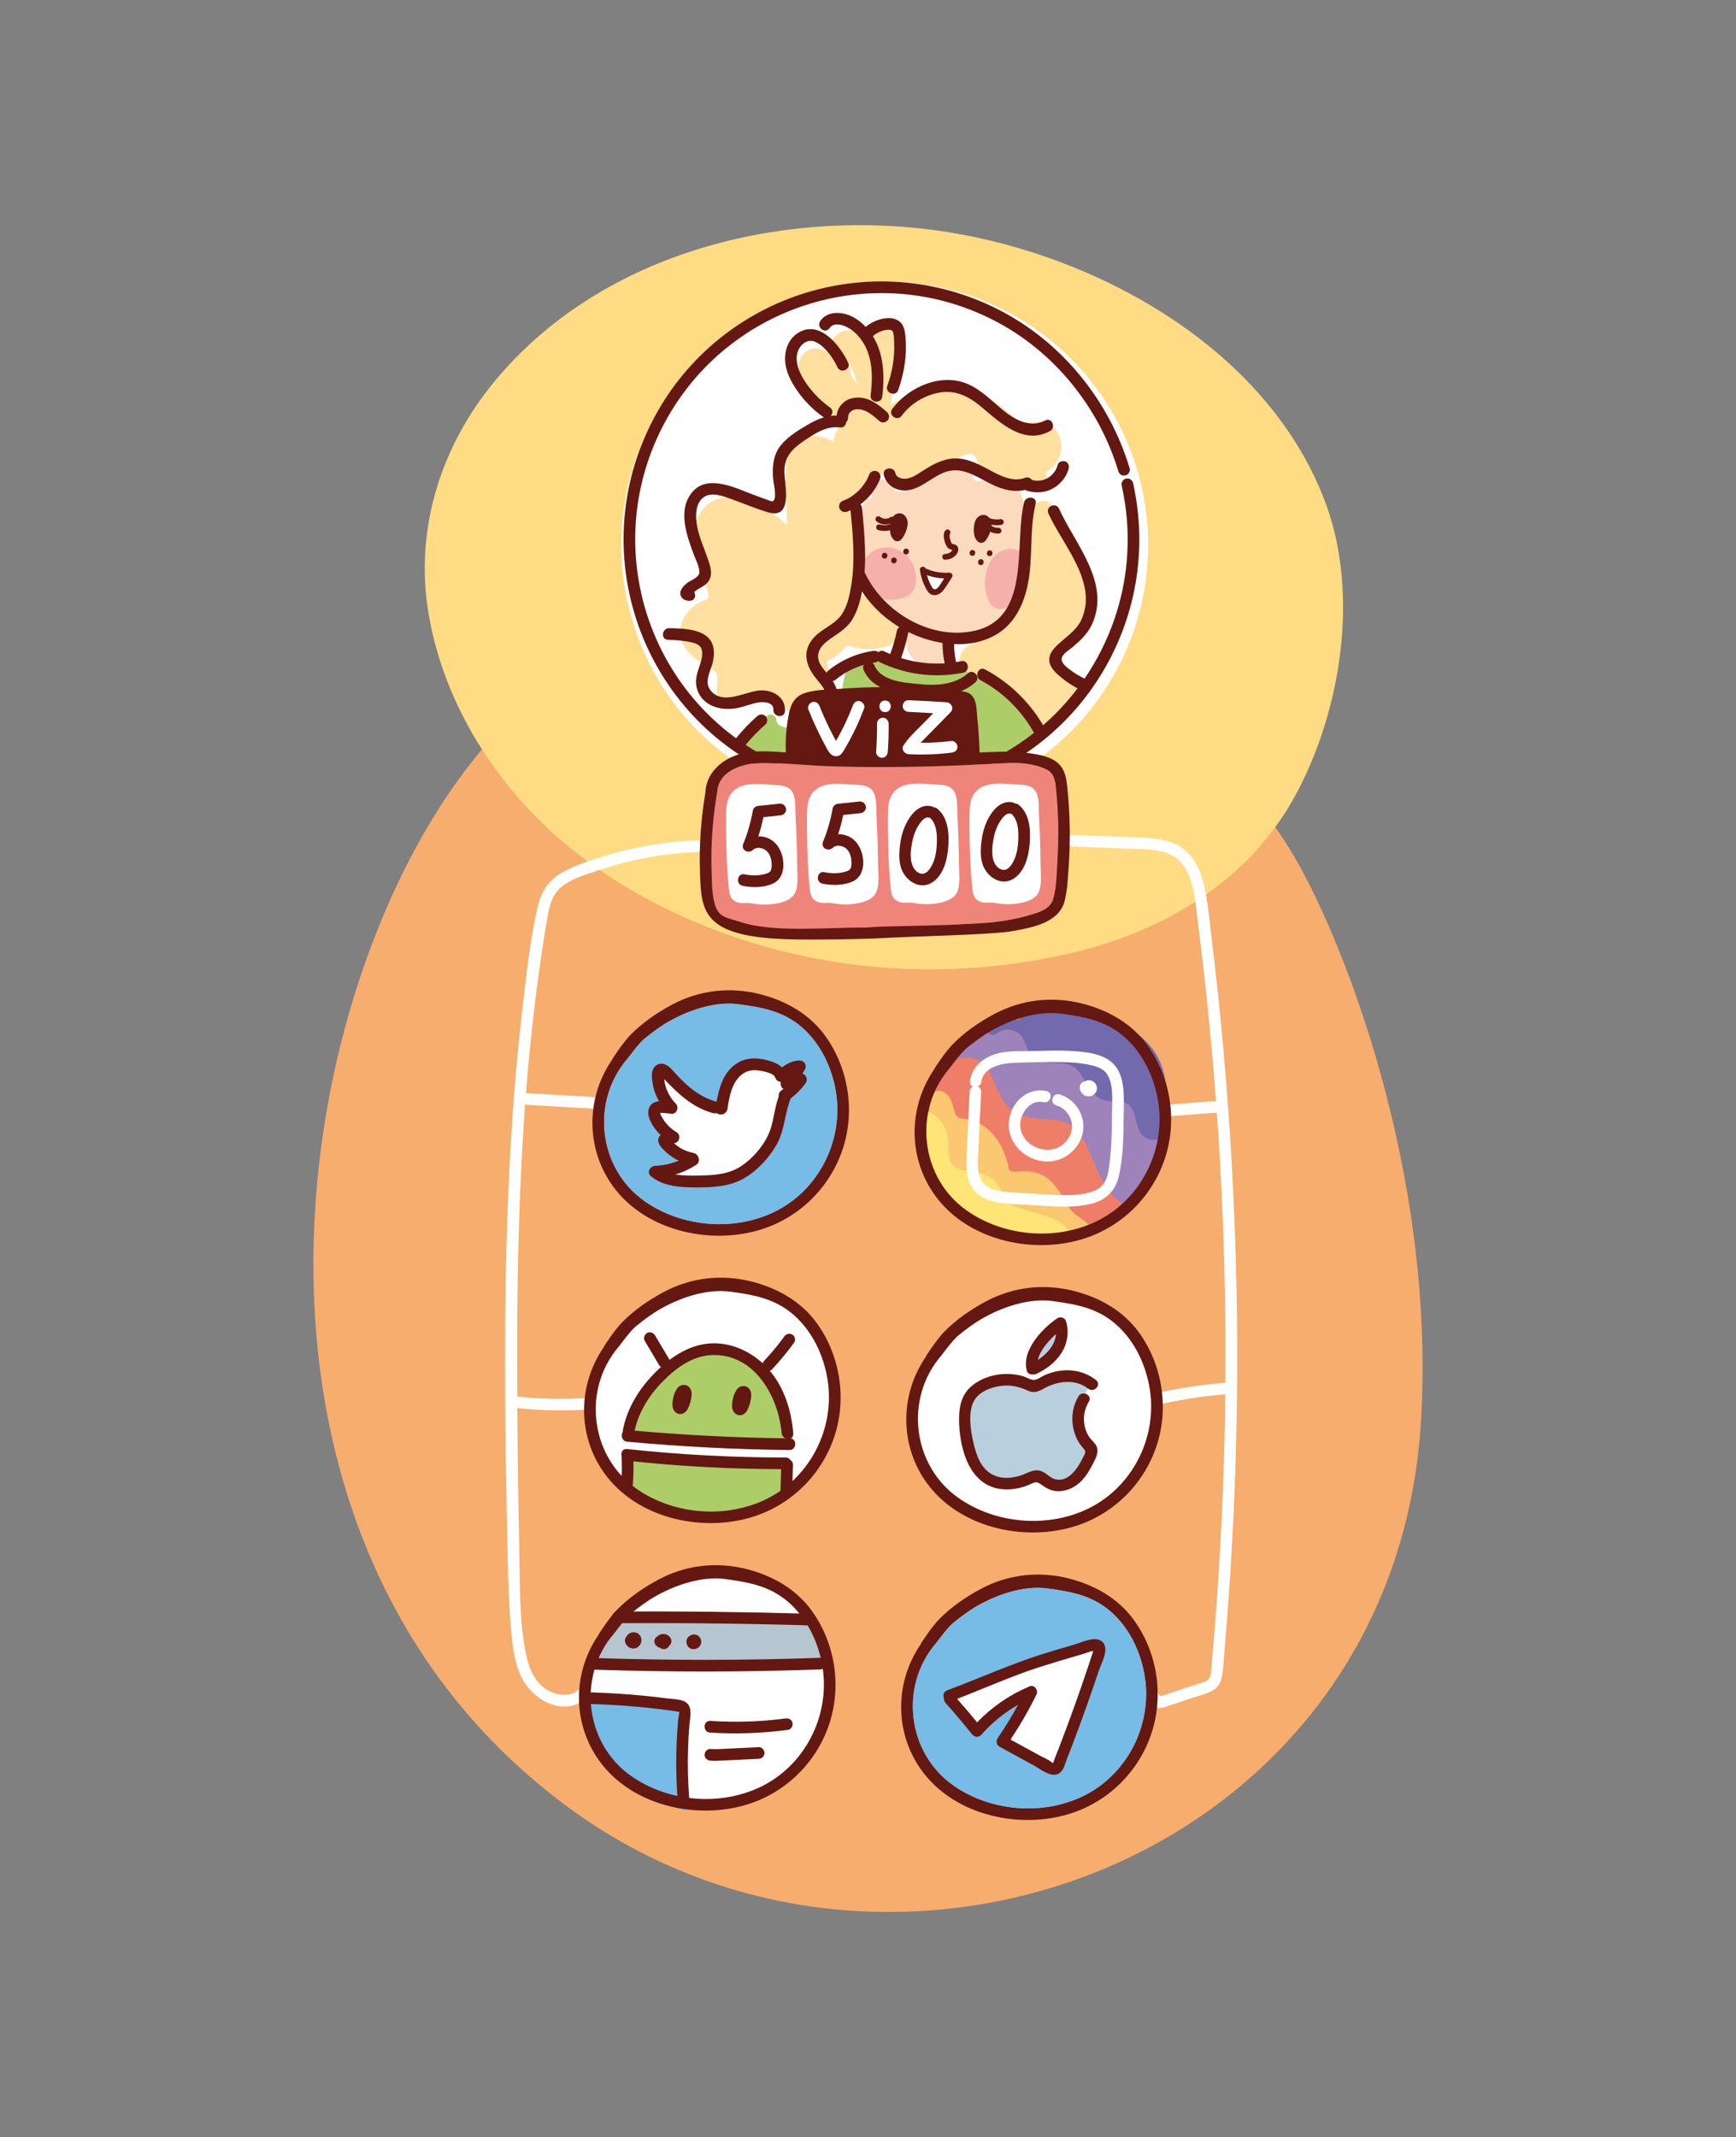 <?xml version="1.0" encoding="utf-8"?>
<!-- Generator: Adobe Illustrator 24.2.0, SVG Export Plug-In . SVG Version: 6.00 Build 0)  -->
<svg version="1.1" id="pic" xmlns="http://www.w3.org/2000/svg" xmlns:xlink="http://www.w3.org/1999/xlink" x="0px" y="0px"
	 viewBox="0 0 297.95 366.62" style="enable-background:new 0 0 297.95 366.62;" xml:space="preserve">
<rect x="0" y="0" width="297.95" height="366.62" fill="#808080" stroke="none"/>
<style type="text/css">
	.st0{fill:#F6AD6D;}
	.st1{fill:#FFDB83;}
	.st2{fill:#FFFFFF;}
	.st3{fill:#B5C6D1;}
	.st4{fill:#ACCD67;}
	.st5{fill:#631711;}
	.st6{fill:#B8CFDD;}
	.st7{fill:#641811;}
	.st8{fill:#EF7E68;}
	.st9{fill:#FBC770;}
	.st10{fill:#FFE476;}
	.st11{fill:#9E82BA;}
	.st12{fill:#7369AD;}
	.st13{fill:#FFFFFF;stroke:#FFFFFF;stroke-width:0.4;stroke-miterlimit:10;}
	.st14{fill:#77BBE7;}
	.st15{fill:#FCDABE;}
	.st16{fill:#F5B0AB;}
	.st17{fill:#FFE0A1;}
	.st18{fill:none;stroke:#641811;stroke-width:2;stroke-linecap:round;stroke-linejoin:round;stroke-miterlimit:10;}
	.st19{fill:#EF847B;}
</style>
<g>
	<path class="st0" d="M243.91,243.46c2.42-42.58-13.49-82.48-21.82-96.58c-21.76-36.86-70.96-52.3-118.56-34.24
		c-45.42,17.22-81.57,141.4-6.28,197.2C153.23,351.32,239.64,318.61,243.91,243.46z"/>
	<path class="st1" d="M227.33,85.81c-10.32-26.93-40.77-43-67.54-46.41c-26.68-3.4-56.96,4.24-74.99,26.12
		c-8.9,10.81-13.49,24.63-11.4,38.73c2.27,15.32,10.91,29.33,22.1,39.23c17.67,15.63,50.01,28.28,86.65,20.41
		c14.74-3.16,28.71-10.28,37.61-23.25C228.41,128.01,234.55,104.66,227.33,85.81z"/>
	<g>
		<path class="st2" d="M131.4,257.23c-6.97,3.35-15.84,2.58-22.17-1.84c-7.98-5.57-9.33-17.1-3-24.44c0.23-0.27,1.95-2.65,2.88-3.41
			c1.32-1.08,2.68-2.12,4.27-3.02c3.15-1.79,7.74-3.51,12.01-2.94c4.03,0.54,7.61,1.2,10.75,3.91c3.31,2.85,5.29,7.1,5.93,11.38
			C143.31,245.15,138.97,253.59,131.4,257.23z"/>
	</g>
	<g>
		<path class="st2" d="M130.85,307.28c-7.32,3.47-16.64,2.66-23.29-1.92c-8.38-5.77-9.82-17.71-3.17-25.3
			c0.24-0.28,2.04-2.74,3.03-3.53c1.39-1.12,2.81-2.19,4.48-3.13c3.31-1.85,8.13-3.63,12.62-3.03c4.24,0.56,7.99,1.25,11.3,4.05
			c3.48,2.96,5.56,7.35,6.24,11.78C143.36,294.78,138.8,303.51,130.85,307.28z"/>
	</g>
	<g>
		<path class="st3" d="M141.96,285.67c-0.54-3.02-1.74-6-3.59-8.49h-31.13c-0.16,0-0.29-0.04-0.41-0.08
			c-0.99,1.04-2.23,2.74-2.44,2.97c-1.48,1.69-2.54,3.6-3.23,5.61C114.76,285.97,128.36,285.73,141.96,285.67z"/>
	</g>
	<g>
		<path class="st2" d="M186.7,258.84c-6.97,3.35-15.84,2.58-22.17-1.84c-7.98-5.57-9.33-17.1-3-24.44c0.23-0.27,1.95-2.65,2.88-3.41
			c1.32-1.08,2.68-2.12,4.27-3.02c3.15-1.79,7.74-3.51,12.01-2.94c4.03,0.54,7.61,1.2,10.75,3.91c3.31,2.85,5.29,7.1,5.93,11.38
			C198.61,246.76,194.27,255.2,186.7,258.84z"/>
	</g>
	<g>
		<path class="st4" d="M134.76,254.91c0.03-0.98,0.06-1.95,0.08-2.93c0.02-0.55-0.43-0.93-0.96-0.99
			c-7.99-0.85-16.04-1.13-24.07-0.87c-0.32-0.75-1.77-0.64-1.91,0.4c-0.17,1.27-1,3.48,0.08,4.51c1.1,1.06,2.68,1.85,4.06,2.51
			c2.84,1.36,5.92,2.18,9.07,2.39c3.29,0.21,6.79-0.52,9.89-1.6c1.12-0.39,3.16-1.79,3.82-2.85
			C135.16,254.95,134.75,255.51,134.76,254.91z"/>
		<path class="st4" d="M124.38,231.35c-3.7-0.14-7.18,1.5-10.04,3.97c-2.76,2.38-5.88,5.87-6.43,9.78
			c-0.15,1.05,0.98,1.32,1.61,0.78c8.48,0.62,16.95,1.24,25.43,1.86c0.51,0.04,1.06-0.49,1.03-1.05
			C135.6,239.29,132.03,231.64,124.38,231.35z"/>
		<g>
			<path class="st5" d="M135.55,246.75c-9.3-0.1-18.59-0.58-27.85-1.43c-1.28-0.12-1.34,1.88-0.06,2
				c9.26,0.85,18.55,1.33,27.85,1.43C136.78,248.76,136.84,246.76,135.55,246.75z"/>
			<path class="st5" d="M132.1,235.12c-2.32-2.77-5.86-4.67-9.52-4.68c-3.84-0.02-7.22,2.15-9.88,4.76
				c-2.86,2.8-5.11,6.3-5.82,10.28c-0.22,1.25,1.69,1.85,1.91,0.59c0.6-3.38,2.34-6.36,4.7-8.82c2.28-2.39,5.21-4.64,8.64-4.79
				c7.3-0.31,11.46,7.01,12.02,13.38c0.11,1.27,2.11,1.34,2,0.06C135.82,241.99,134.65,238.15,132.1,235.12z"/>
			<path class="st5" d="M114.87,233.2c-0.82-1.38-1.63-2.76-2.45-4.13c-0.27-0.45-0.88-0.68-1.36-0.4c-0.45,0.27-0.68,0.88-0.4,1.36
				c0.82,1.38,1.63,2.76,2.45,4.13c0.27,0.45,0.88,0.68,1.36,0.4C114.92,234.29,115.15,233.68,114.87,233.2z"/>
			<path class="st5" d="M135.99,228.95c-0.5-0.28-1.05-0.14-1.38,0.32c-0.27,0.38-0.55,0.75-0.83,1.11
				c-0.15,0.19-0.29,0.38-0.44,0.56c-0.07,0.09-0.14,0.18-0.21,0.26c-0.04,0.04-0.07,0.09-0.11,0.13c-0.01,0.01-0.01,0.01-0.02,0.02
				c0,0,0,0-0.01,0.01c-0.6,0.72-1.22,1.43-1.86,2.11c-0.36,0.38-0.44,1.02-0.04,1.41c0.37,0.36,1.03,0.45,1.41,0.04
				c1.36-1.45,2.63-2.99,3.8-4.61C136.61,229.9,136.44,229.21,135.99,228.95z"/>
			<path class="st5" d="M118.3,237.98c-0.49-0.55-1.35-0.52-1.87-0.04c-0.23,0.21-0.37,0.47-0.48,0.74
				c-0.06,0.08-0.11,0.16-0.15,0.25c-0.17,0.42-0.26,0.84-0.33,1.28c-0.06,0.39-0.09,0.8-0.02,1.19c0.1,0.62,0.59,1.13,1.22,1.18
				c0.58,0.04,1.08-0.34,1.34-0.83c0.39-0.77,0.64-1.6,0.69-2.47C118.74,238.81,118.62,238.33,118.3,237.98z"/>
			<path class="st5" d="M128.53,238.18c-0.49-0.55-1.35-0.52-1.87-0.04c-0.23,0.21-0.37,0.47-0.48,0.74
				c-0.06,0.08-0.11,0.16-0.15,0.25c-0.17,0.42-0.26,0.84-0.33,1.28c-0.06,0.39-0.09,0.8-0.02,1.19c0.1,0.62,0.59,1.13,1.22,1.18
				c0.58,0.04,1.08-0.34,1.34-0.83c0.39-0.77,0.64-1.6,0.69-2.47C128.97,239.01,128.85,238.54,128.53,238.18z"/>
		</g>
		<g>
			<path class="st5" d="M108.69,249.75c-0.01-0.54-0.41-1.01-0.97-1.03c-0.52-0.02-1.04,0.43-1.03,0.97
				c0.05,2.66,0.08,2.32-0.08,4.98c-0.03,0.54,0.44,1.01,0.97,1.03c0.56,0.02,0.99-0.43,1.03-0.97
				C108.77,252.07,108.74,252.41,108.69,249.75z"/>
			<path class="st5" d="M134.83,250.03c-9.09,0.01-18.17-0.48-27.21-1.45c-1.28-0.14-1.29,1.86-0.02,2
				c9.04,0.98,18.12,1.46,27.21,1.45C136.09,252.02,136.12,250.03,134.83,250.03z"/>
			<path class="st5" d="M134.09,251.24l-0.13,4.6c-0.04,1.29,1.96,1.35,2,0.06l0.13-4.6C136.12,250.01,134.12,249.95,134.09,251.24z
				"/>
		</g>
	</g>
	<g>
		<path class="st6" d="M182,228.21c-0.4-0.33-0.93-0.28-1.31,0.04c-1.38,1.16-2.43,2.62-3.17,4.26c-0.1,0.22-0.03,0.57,0.08,0.77
			c0.12,0.21,0.35,0.42,0.58,0.48c0.25,0.07,0.54,0.06,0.77-0.08c0.17-0.1,0.27-0.24,0.36-0.39c0.43,0.18,1.04,0.1,1.26-0.36
			c0.55-1.14,1.1-2.29,1.65-3.43C182.43,229.06,182.41,228.55,182,228.21z"/>
		<path class="st6" d="M186.5,247.89c-0.71-0.81-1.14-1.81-1.37-2.85c-0.04-0.27-0.08-0.54-0.1-0.81c-0.04-0.5-0.04-0.99-0.01-1.48
			c0.18-1.71,0.92-3.36,1.9-4.78c0.31-0.45,0.18-0.89-0.12-1.18c-0.04-0.48-0.41-0.91-0.95-0.93c-3.57-0.14-7,0.8-10,2.65
			c-0.08-0.26-0.28-0.48-0.64-0.55c-2.01-0.4-4.09-0.75-6.04,0.1c-1.64,0.72-2.85,2.21-3.47,3.86c-1.37,3.65,0.08,8.52,3.05,10.98
			c1.49,1.23,3.42,1.89,5.35,1.62c0.98-0.14,1.92-0.53,2.78-1.01c0.43-0.24,0.83-0.5,1.24-0.76c0.05-0.03,0.09-0.06,0.14-0.09
			c0.09-0.05,0.15-0.08,0.2-0.11c0.15,0.09,0.31,0.46,0.41,0.58c1,1.19,2.72,1.82,4.24,1.45c1.67-0.4,2.67-1.92,2.93-3.54
			c0.02-0.16,0.03-0.31,0.04-0.47c0.08,0.03,0.16,0.06,0.25,0.07c0.66,0.1,1.24-0.51,1.26-1.15
			C187.6,248.78,186.92,248.36,186.5,247.89z"/>
		<g>
			<path class="st7" d="M182.96,226.66c-0.19-0.61-0.97-0.87-1.5-0.51c-1.46,1-2.77,2.23-3.8,3.67c-1.12,1.56-1.93,3.38-1.43,5.32
				c0.12,0.48,0.67,0.72,1.13,0.64c0.14,0.02,0.29,0.01,0.43-0.06c1.73-0.8,3.26-1.91,4.32-3.52
				C183.18,230.59,183.54,228.52,182.96,226.66z M178.13,233.29c0.19-0.88,0.71-1.75,1.25-2.45c0.56-0.73,1.18-1.39,1.86-1.98
				C181.1,230.68,179.73,232.28,178.13,233.29z"/>
			<path class="st7" d="M172.85,237.69c1.22,0,2.34,0.33,3.45,0.83c1.16,0.53,1.81,0.25,2.87-0.33c2.36-1.3,5.35-1.71,7.6,0.04
				c1.01,0.79,2.35-0.7,1.33-1.49c-2.02-1.57-4.54-2.01-7.02-1.43c-0.61,0.14-1.2,0.34-1.78,0.59c-0.57,0.25-1.22,0.8-1.83,0.83
				c-0.57,0.02-1.21-0.42-1.77-0.6c-0.66-0.21-1.33-0.33-2.01-0.39c-2.36-0.21-4.84,0.41-6.73,1.87c-2.12,1.64-2.44,4.09-2.34,6.62
				c0.18,4.74,1.95,10.82,7.52,11.25c1.11,0.09,2.23-0.05,3.3-0.35c0.53-0.15,1.03-0.35,1.53-0.58c0.75-0.34,1.04-0.37,1.7,0.1
				c0.94,0.67,1.79,1.17,2.99,1.17c1.16-0.01,2.33-0.45,3.24-1.15c1.06-0.81,1.83-1.95,2.44-3.12c0.55-1.05,1.45-2.43,0.77-3.61
				c-0.33-0.57-0.89-0.98-1.24-1.54c-0.35-0.55-0.59-1.18-0.72-1.82c-0.3-1.44-0.02-2.87,0.73-4.13c0.66-1.11-1.12-2.01-1.78-0.91
				c-0.97,1.61-1.27,3.52-0.91,5.37c0.18,0.92,0.51,1.8,1.01,2.6c0.22,0.35,0.49,0.64,0.74,0.96c0.22,0.29,0.36,0.38,0.31,0.74
				c-0.05,0.31-0.31,0.68-0.45,0.96c-0.84,1.73-2.49,4.26-4.8,3.56c-0.82-0.25-1.39-1-2.19-1.32c-0.94-0.38-1.75-0.08-2.62,0.31
				c-1.82,0.83-4.1,1.2-5.93,0.2c-1.95-1.05-2.72-3.39-3.19-5.42c-0.48-2.09-0.99-5.19,0.09-7.17
				C168.17,238.46,170.86,237.69,172.85,237.69z"/>
		</g>
	</g>
	<path class="st2" d="M209.5,189.81c-0.06-0.57-0.56-0.91-1.1-0.89c-2.28,0.08-6.37,0.52-8.65,0.6c-0.54,0.02-0.95,0.58-0.89,1.1
		c0.06,0.57,0.56,0.91,1.1,0.89c2.28-0.08,6.37-0.52,8.65-0.6C209.15,190.89,209.56,190.32,209.5,189.81z"/>
	<g>
		<path class="st8" d="M197.59,185.67c-1.75-7.01-5.83-10.45-12.8-11.94c-0.86-0.18-1.43-0.61-1.78-1.15
			c-3.39-0.02-6.73,0.72-10.12,0.73c-0.18,0.71-0.59,1.37-1.32,1.88c-2.39,1.67-4.69,3.68-6.64,5.95c-2.94,1.46-5.19,4.16-5.96,7.37
			c-0.84,3.51-0.81,7.91,0.94,11.16c0.48,1.72,1.23,3.34,2.31,4.7c4.48,6.78,12.53,9.45,20.26,8.4c6.85-1.84,12.36-7.07,16.59-12.69
			C199.85,195.35,198.68,190.04,197.59,185.67z"/>
		<path class="st9" d="M160.76,196.14c-0.15,0.24-0.29,0.5-0.42,0.75c0.04,1.55,0.4,3.11,1,4.61c2.31,3.19,5.41,6,9.02,7.52
			c5.25,2.21,11.24,2.39,16.86,2.18c-0.01-0.46-0.16-0.91-0.53-1.26c-0.77-0.73-1.73-1.22-2.49-1.94c-0.7-0.66-1.14-1.54-1.61-2.35
			c-0.92-1.58-2.01-3.21-3.71-4.06c-0.98-0.49-2.03-0.67-3.13-0.67c-0.68,0-1.8,0.27-2.39-0.1c-0.06-0.04-0.11-0.09-0.16-0.14
			c-0.78-4.11-3.17-8.19-7.79-8.75c-0.83-0.1-1.23-0.23-1.5-1.04c-0.27-0.79-0.4-1.62-0.8-2.37c-0.51-0.94-1.58-1.8-2.69-1.21
			c-0.98,0.52-1.01,1.68-0.93,2.64C159.65,192.07,160.08,194.13,160.76,196.14z"/>
		<path class="st10" d="M183.63,211.42c-1.32-2.79-7.01-3.42-9.47-4.49c-1.54-0.67-1.85-1.99-2.64-3.32
			c-0.67-1.12-1.64-1.83-2.88-2.23c-1.2-0.39-2.48-0.42-3.69-0.75c-1.48-0.41-2.06-1.32-2.14-2.84c-0.07-1.41,0.03-2.79-0.54-4.12
			c-0.56-1.31-1.59-2.37-2.86-3.02c-1.11-0.56-2.14,1.02-1.13,1.64c-0.01,0.09-0.04,0.18-0.02,0.28c0.32,2.91,0.67,5.84,1.8,8.57
			c1.07,2.6,2.89,4.68,5.15,6.32c2.19,1.59,4.68,2.71,7.15,3.79c2.67,1.17,8.1,2.91,10.88,1.51
			C183.73,212.52,183.85,211.89,183.63,211.42z"/>
		<path class="st11" d="M199.39,194.26c-0.02-0.17-0.12-0.32-0.25-0.45c-0.01-0.2-0.02-0.4-0.05-0.6c-0.06-0.49-0.66-0.82-1.13-0.74
			c0.07-1.97,0.13-3.94,0.17-5.91c0.07-3.4-0.91-6.42-4.41-7.58c-1.92-0.64-4.02-0.89-6.01-1.21c-2.09-0.34-4.2-0.59-6.31-0.77
			c-4.37-0.37-8.77-0.38-13.15-0.07c-0.66,0.05-1.27,0.36-1.6,0.88c-0.07-0.01-0.15-0.01-0.22-0.01c-0.04,0.05-0.09,0.09-0.14,0.13
			c-0.22,0.24-0.44,0.48-0.66,0.72c-0.12,0.13-0.23,0.27-0.35,0.4c-0.02,0.03-0.03,0.04-0.05,0.06c0,0.01,0,0.01-0.01,0.01
			c-0.38,0.49-0.77,0.98-1.13,1.49c-0.24,0.33-0.46,0.68-0.68,1.02c0.3,0.1,0.65,0.12,1.04,0c1.2-0.35,2.45-0.29,3.56,0.32
			c1.32,0.72,1.94,2.01,2.49,3.35c0.62,1.49,1.17,2.99,2.23,4.24c1.09,1.28,2.61,1.96,4.24,2.23c2.85,0.46,5.73-0.2,7.84,2.19
			c1.86,2.11,2.6,4.98,3.82,7.45c1.03,2.08,2.7,4.62,4.97,5.62c0.13-0.18,0.25-0.37,0.38-0.55c0.46-0.71,1.14-1.17,1.94-1.4
			c0.1-0.03,0.2-0.04,0.3-0.06c0.47-0.66,0.94-1.33,1.38-2.01l0.09-2.88c0.28-0.04,0.53-0.18,0.68-0.44
			C199.31,198.03,199.64,196.16,199.39,194.26z"/>
		<path class="st12" d="M200.51,190.96c-0.07-2.89-0.23-5.86-1.32-8.57c-1.11-2.74-3.21-4.73-5.71-6.22
			c-3.02-1.8-6.44-2.88-9.94-3.19c-2.97-0.26-6.51-0.15-8.81,2.01c-1.7-0.62-3.65-0.32-5.07,0.86c-1,0.82,0.38,2.27,1.37,1.45
			c0.92-0.76,2.24-0.84,3.3-0.34c1.42,0.67,1.5,2.17,2.22,3.39c1.42,2.41,4.01,1.83,6.35,2.15c2.5,0.35,3.05,3.05,4.46,4.75
			c0.71,0.86,1.64,1.44,2.74,1.64c1.4,0.26,3.12-0.26,4.05,1.11c1.17,1.71,0.68,4.96,3.28,5.49
			C200.07,196.03,200.55,192.81,200.51,190.96z"/>
		<g>
			<path class="st13" d="M192.65,191.53c0.01-2.55,0.34-5.81-1.07-8.09c-1.54-2.49-5.05-2.78-7.69-2.95
				c-1.87-0.12-3.75-0.06-5.63-0.01c-1.79,0.05-3.61-0.03-5.4,0.15c-2.85,0.28-5.73,1.76-6.19,4.85c-0.15,1,1.43,1.04,1.57,0.05
				c0.4-2.74,3.72-3.34,5.96-3.41c2.7-0.08,5.43-0.17,8.14-0.12c1.42,0.03,2.85,0.12,4.24,0.39c1.21,0.23,2.59,0.52,3.4,1.53
				c1.44,1.78,1.07,4.88,1.07,7c0,2.82-0.06,5.66-0.4,8.46c-0.15,1.21-0.28,2.59-0.95,3.64c-0.6,0.96-1.64,1.47-2.7,1.75
				c-2.46,0.65-5.18,0.46-7.69,0.33c-1.43-0.07-2.85-0.18-4.27-0.28c-1.53-0.1-3.16-0.07-4.62-0.57c-3.22-1.08-2.83-4.26-2.7-7.03
				c0.16-3.31,0.31-6.62,0.47-9.93c0.05-1.01-1.53-1.06-1.57-0.05c-0.17,3.51-0.33,7.01-0.5,10.52c-0.13,2.67-0.23,5.57,2.25,7.24
				c1.22,0.82,2.7,1.09,4.14,1.22c1.73,0.16,3.47,0.24,5.2,0.35c3.07,0.2,6.37,0.48,9.39-0.22c2.63-0.61,4.28-2.26,4.8-4.92
				C192.58,198.2,192.63,194.82,192.65,191.53z"/>
			<path class="st13" d="M187.94,186.16c-0.08-0.19-0.24-0.33-0.4-0.45c-0.09-0.06-0.19-0.1-0.29-0.14
				c-0.1-0.04-0.22-0.05-0.32-0.06c-0.11-0.01-0.22,0-0.32,0.03c-0.15,0.04-0.25,0.1-0.35,0.17c-0.18,0.01-0.36,0.07-0.49,0.2
				c-0.15,0.15-0.24,0.34-0.25,0.55c-0.01,0.24,0.05,0.44,0.14,0.66c0.02,0.04,0.04,0.08,0.06,0.12c0.06,0.08,0.12,0.18,0.2,0.26
				c0.16,0.15,0.35,0.28,0.56,0.34c0.21,0.06,0.45,0.07,0.66,0.01c0.21-0.06,0.4-0.16,0.56-0.32c0.15-0.15,0.28-0.34,0.33-0.55
				c0.02-0.1,0.05-0.21,0.04-0.32C188.05,186.45,188.03,186.36,187.94,186.16z"/>
			<path class="st13" d="M181.81,187.94c-0.97-0.28-1.44,1.22-0.46,1.5c1.54,0.44,2.68,1.88,2.83,3.47
				c0.15,1.58-0.79,3.11-2.12,3.92c-3.1,1.88-7.75-0.78-7.1-4.53c0.33-1.94,2.01-3.9,4.16-3.42c0.98,0.22,1.45-1.29,0.46-1.51
				c-2.58-0.57-4.9,1.04-5.83,3.41c-0.98,2.5-0.19,5.13,1.87,6.79c1.78,1.43,4.24,1.92,6.37,1.05c2.03-0.83,3.56-2.77,3.74-4.97
				C185.95,191.14,184.22,188.64,181.81,187.94z"/>
		</g>
	</g>
	<path class="st2" d="M121.15,144.12c-5.96,0.1-11.89,1.02-17.58,2.79c-2.5,0.78-5.23,1.61-7.47,2.99
		c-2.16,1.34-3.31,3.35-3.86,5.79c-1.34,5.95-1.97,12.15-2.67,18.2c-0.73,6.26-1.28,12.55-1.69,18.84
		c-1.65,25.12-1.29,50.39-0.72,75.54c0.08,3.51,0.21,7.02,0.49,10.52c0.23,2.83,0.47,5.72,1.58,8.37c1.79,4.28,7.26,7.59,11.42,4.2
		c1-0.82-0.38-2.27-1.37-1.45c-1.66,1.36-4.03,0.9-5.69-0.22c-2-1.36-2.88-3.8-3.34-6.07c-1.09-5.35-1-11.07-1.11-16.51
		c-0.23-11.65-0.39-23.31-0.38-34.96c0.01-23.27,0.84-46.61,4.36-69.64c0.25-1.67,0.51-3.34,0.81-5c0.25-1.39,0.52-2.85,1.28-4.06
		c1.51-2.4,5.01-3.31,7.53-4.16c5.92-2,12.12-3.06,18.37-3.17C122.37,146.09,122.44,144.09,121.15,144.12z"/>
	<path class="st2" d="M102.82,239.52c-3.41,0.68-11.09,0.52-14.53-0.05c-0.53-0.09-1.08,0.1-1.25,0.66
		c-0.14,0.46,0.13,1.16,0.66,1.25c3.81,0.64,11.8,0.84,15.59,0.09C104.56,241.21,104.09,239.27,102.82,239.52z"/>
	<path class="st2" d="M102.98,188.25c-4.13-0.24-8.26-0.47-12.38-0.71c-1.29-0.07-1.34,1.93-0.06,2c4.13,0.24,8.26,0.47,12.38,0.71
		C104.2,190.32,104.26,188.32,102.98,188.25z"/>
	<path class="st2" d="M212.33,235.89c0.13-24.98-1.33-49.96-4.36-74.76c-0.38-3.1-0.62-6.3-1.34-9.35c-0.57-2.39-1.6-4.76-3.64-6.25
		c-2.28-1.68-5.25-1.77-7.97-1.88c-3.6-0.14-7.2-0.29-10.8-0.43c-1.29-0.05-1.35,1.95-0.06,2c2.86,0.11,5.73,0.23,8.59,0.34
		c2.47,0.1,5.17-0.06,7.53,0.79c4.64,1.66,4.79,7.76,5.31,11.86c1.44,11.24,2.55,22.53,3.34,33.84c1.56,22.55,1.82,45.19,0.78,67.77
		c-0.29,6.36-0.69,12.71-1.19,19.06c-0.12,1.55-0.25,3.09-0.38,4.64c-0.06,0.73-0.13,1.46-0.2,2.19c-0.06,0.71,0.01,1.85-0.55,2.4
		c-0.47,0.47-1.4,0.63-2.01,0.83c-0.75,0.25-1.49,0.5-2.24,0.74c-1.33,0.44-2.65,0.88-3.98,1.32c-0.47-0.52-0.75-1.12-0.79-1.89
		c-0.06-1.28-2.06-1.35-2-0.06c0.05,1.07,0.33,2.05,0.98,2.92c0.92,1.23,1.52,1.23,2.91,0.76c1.42-0.47,2.83-0.94,4.25-1.42
		c1.23-0.41,2.67-0.7,3.77-1.4c0.87-0.55,1.3-1.4,1.46-2.39c0.26-1.54,0.31-3.14,0.45-4.69c0.26-3.09,0.51-6.18,0.72-9.27
		C211.79,261.02,212.26,248.46,212.33,235.89z"/>
	<path class="st2" d="M210.07,237.21c-4.13,0.36-8.23,0.99-12.27,1.94c-1.25,0.29-0.78,2.24,0.48,1.94
		c3.86-0.9,7.78-1.54,11.73-1.88c0.54-0.05,1.01-0.39,1.03-0.97C211.05,237.74,210.61,237.16,210.07,237.21z"/>
	<g>
		<path class="st7" d="M141.61,177.67c-2.75-3.78-6.81-6.03-11.29-7.15c-4.97-1.23-10.21-0.7-14.91,1.79
			c-2.72,1.45-5.17,3.16-7.23,5.25c-1.13,1.15-3.17,4.14-3.17,4.31c-4.77,6.96-4.47,16.4,1.22,22.91c5.77,6.6,16,8.67,24.21,6.19
			c8.71-2.63,14.92-10.59,15.25-19.72C145.88,186.46,144.44,181.56,141.61,177.67z M132.84,207.93c-6.97,3.35-15.84,2.58-22.17-1.84
			c-7.98-5.57-9.33-17.1-3-24.44c0.23-0.27,1.95-2.65,2.88-3.41c1.32-1.08,2.68-2.12,4.27-3.02c3.15-1.79,7.74-3.51,12.01-2.94
			c4.03,0.54,7.61,1.2,10.75,3.91c3.31,2.85,5.29,7.1,5.93,11.38C144.74,195.85,140.4,204.29,132.84,207.93z"/>
		<path class="st14" d="M132.84,207.93c-6.97,3.35-15.84,2.58-22.17-1.84c-7.98-5.57-9.33-17.1-3-24.44
			c0.23-0.27,1.95-2.65,2.88-3.41c1.32-1.08,2.68-2.12,4.27-3.02c3.15-1.79,7.74-3.51,12.01-2.94c4.03,0.54,7.61,1.2,10.75,3.91
			c3.31,2.85,5.29,7.1,5.93,11.38C144.74,195.85,140.4,204.29,132.84,207.93z"/>
		<g>
			<path class="st2" d="M133.57,183.53c-1.19-0.79-2.8-0.93-4.17-0.58c-3.1,0.78-4.81,3.65-5.06,6.65c-3.2,0.14-6.43-1.47-8.16-4.18
				c-0.62-0.97-1.79-0.88-2.46-0.3c-0.57,0.44-0.89,1.35-0.45,1.98c0.55,0.79,1.1,1.57,1.65,2.36c-0.19,0.02-0.39,0.03-0.58,0.05
				c-1.01,0.1-2.01,0.56-2.16,1.69c-0.16,1.16,0.83,1.87,1.59,2.56c0.16,0.15,0.33,0.3,0.49,0.44c-1.13,0.45-1.07,2.02-0.17,2.71
				c1.13,0.87,2.38,1.58,3.7,2.1c-0.76,0.31-1.56,0.53-2.29,0.74c-1.64,0.47-1.47,3.01,0.32,3.05c5.91,0.13,12.23-0.77,15.65-6.18
				c1.63-2.57,2.76-5.82,3.26-8.81C135.01,186.22,135.06,184.52,133.57,183.53z"/>
			<g>
				<path class="st7" d="M122.96,189.25c-1.83-0.46-3.45-1.42-4.88-2.64c-0.71-0.61-1.39-1.26-2.03-1.94
					c-0.57-0.6-1.12-1.43-1.89-1.79c-0.67-0.32-1.45-0.13-1.8,0.55c-0.38,0.72-0.2,1.75-0.07,2.51c0.19,1.14,0.63,2.22,1.25,3.19
					c-0.44,0.01-0.86,0.08-1.21,0.26c-0.81,0.42-0.96,1.38-0.71,2.19c0.38,1.21,1.2,2.3,2.17,3.16c-0.23,0.12-0.42,0.29-0.51,0.55
					c-0.27,0.77,0.49,1.48,0.98,1.96c1.18,1.15,2.67,1.94,4.28,2.28c0.97,0.2,1.43-1.28,0.45-1.48c-0.85-0.18-1.65-0.46-2.4-0.92
					c-0.34-0.21-0.66-0.44-0.96-0.7c-0.08-0.07-0.3-0.25-0.5-0.43c0.21-0.04,0.42-0.08,0.63-0.13c0.66-0.13,0.78-1.07,0.23-1.41
					c-1-0.61-1.85-1.41-2.45-2.42c-0.18-0.3-0.73-1.08-0.36-1.31c0.2-0.12,0.72-0.03,0.94-0.02c0.37,0.01,0.74,0.06,1.11,0.11
					c0.68,0.1,1.02-0.86,0.58-1.3c-1.01-1.03-1.7-2.3-1.99-3.73c-0.07-0.35-0.11-0.71-0.12-1.07c0-0.06,0.02-0.18,0.02-0.29
					c0.45,0.58,1.02,1.12,1.54,1.64c2.03,2.07,4.38,3.92,7.24,4.65C123.47,190.97,123.93,189.49,122.96,189.25z"/>
				<path class="st7" d="M118.68,199.79c-0.06,0-0.13-0.01-0.19-0.02c-1.66-0.34-3.19-1.15-4.4-2.34l-0.05-0.05
					c-0.52-0.51-1.31-1.28-1-2.17c0.07-0.2,0.18-0.36,0.35-0.5c-0.98-0.93-1.67-1.98-2.01-3.06c-0.28-0.88-0.12-1.99,0.83-2.48
					c0.25-0.13,0.55-0.22,0.9-0.26c-0.54-0.93-0.9-1.91-1.07-2.93c-0.14-0.81-0.32-1.88,0.1-2.67c0.41-0.77,1.3-1.05,2.13-0.66
					c0.61,0.29,1.07,0.83,1.52,1.35c0.15,0.18,0.3,0.35,0.45,0.5c0.74,0.77,1.38,1.39,2.01,1.92c1.54,1.3,3.14,2.17,4.78,2.59l0,0
					c0.35,0.09,0.6,0.32,0.69,0.64c0.1,0.36-0.01,0.77-0.28,1.05c-0.25,0.26-0.61,0.36-0.98,0.27c-2.48-0.63-4.82-2.13-7.36-4.72
					l-0.35-0.36c-0.25-0.25-0.51-0.51-0.76-0.78c0.02,0.21,0.05,0.42,0.09,0.63c0.27,1.35,0.93,2.59,1.92,3.6
					c0.29,0.3,0.35,0.8,0.14,1.21c-0.19,0.37-0.55,0.57-0.94,0.51c-0.42-0.06-0.76-0.1-1.08-0.11c-0.05,0-0.12-0.01-0.2-0.02
					c-0.14-0.01-0.51-0.05-0.6,0c-0.03,0.05-0.01,0.23,0.37,0.85l0.07,0.12c0.56,0.93,1.35,1.72,2.36,2.33
					c0.35,0.21,0.53,0.63,0.45,1.06c-0.07,0.42-0.37,0.73-0.76,0.8l-0.13,0.03c0,0,0,0,0.01,0.01l0.11,0.1
					c0.27,0.24,0.58,0.46,0.93,0.68c0.68,0.42,1.44,0.71,2.32,0.89c0.35,0.07,0.59,0.28,0.69,0.58c0.11,0.34,0.02,0.76-0.24,1.05
					C119.28,199.67,118.99,199.8,118.68,199.79z M113.54,182.97c-0.4-0.01-0.76,0.19-0.96,0.57c-0.34,0.64-0.17,1.62-0.05,2.33
					c0.19,1.11,0.6,2.15,1.22,3.12l0.24,0.37l-0.44,0.01c-0.46,0.01-0.82,0.09-1.1,0.23c-0.7,0.36-0.8,1.21-0.59,1.89
					c0.34,1.07,1.06,2.13,2.1,3.05l0.27,0.24l-0.32,0.17c-0.21,0.11-0.33,0.24-0.39,0.41c-0.21,0.6,0.42,1.21,0.88,1.65l0.05,0.05
					c1.15,1.12,2.59,1.89,4.16,2.21c0.27,0.05,0.43-0.06,0.53-0.17c0.14-0.16,0.2-0.39,0.14-0.56c-0.04-0.13-0.15-0.22-0.32-0.25
					c-0.94-0.19-1.75-0.5-2.48-0.95c-0.37-0.23-0.71-0.47-1-0.73l-0.1-0.09c-0.11-0.09-0.26-0.22-0.41-0.35l-0.36-0.33l1.11-0.22
					c0.28-0.06,0.35-0.32,0.37-0.4c0.03-0.17-0.01-0.42-0.22-0.55c-1.08-0.66-1.94-1.5-2.53-2.5l-0.07-0.11
					c-0.27-0.43-0.52-0.88-0.43-1.22c0.03-0.13,0.11-0.24,0.23-0.31c0.21-0.12,0.53-0.11,0.9-0.07c0.07,0.01,0.13,0.01,0.18,0.01
					c0.34,0.01,0.7,0.05,1.13,0.12c0.23,0.04,0.36-0.14,0.42-0.24c0.1-0.19,0.11-0.47-0.05-0.64c-1.06-1.08-1.77-2.41-2.05-3.85
					c-0.08-0.37-0.12-0.75-0.13-1.11c0-0.05,0.01-0.12,0.01-0.2l0.06-0.76l0.39,0.51c0.34,0.44,0.76,0.86,1.16,1.26l0.36,0.36
					c2.47,2.52,4.73,3.98,7.12,4.58c0.24,0.06,0.41-0.04,0.5-0.13c0.15-0.15,0.21-0.38,0.16-0.57c-0.04-0.15-0.15-0.25-0.33-0.29
					l0,0c-1.71-0.43-3.39-1.34-4.98-2.69c-0.65-0.55-1.3-1.17-2.05-1.96c-0.16-0.16-0.31-0.34-0.46-0.52
					c-0.41-0.48-0.83-0.97-1.35-1.22C113.88,183.01,113.71,182.97,113.54,182.97z"/>
			</g>
			<g>
				<path class="st7" d="M134.07,187.72c-0.99,2.27-0.95,4.85-2,7.1c-0.97,2.07-2.73,4.07-4.62,5.36c-2.09,1.43-4.55,1.65-7.01,1.71
					c-1.66,0.04-3.79,0.12-5.56-0.42c1.58-0.34,3.09-0.96,4.47-1.85c0.83-0.54,0.1-1.9-0.74-1.36c-1.86,1.21-3.95,1.9-6.17,1.98
					c-0.6,0.02-1.14,0.83-0.58,1.3c2.06,1.77,5.01,1.89,7.6,1.9c2.79,0.01,5.77-0.12,8.23-1.58c2.13-1.27,4-3.29,5.27-5.42
					c1.52-2.56,1.43-5.58,2.6-8.26C135.94,187.26,134.46,186.82,134.07,187.72z"/>
				<path class="st7" d="M118.27,203.68c-2.4-0.07-4.79-0.4-6.59-1.94c-0.29-0.25-0.39-0.61-0.26-0.97c0.15-0.43,0.57-0.75,1-0.77
					c2.15-0.08,4.18-0.73,6.04-1.94c0.46-0.3,1-0.18,1.31,0.29c0.29,0.44,0.28,1.12-0.29,1.49c-1.1,0.71-2.29,1.26-3.56,1.63
					c1.41,0.25,2.96,0.22,4.25,0.19l0.26-0.01c2.22-0.05,4.76-0.22,6.88-1.67c1.9-1.3,3.6-3.27,4.53-5.26
					c0.53-1.13,0.78-2.38,1.03-3.59c0.24-1.17,0.48-2.38,0.97-3.5l0,0c0.27-0.62,0.96-0.77,1.46-0.55c0.49,0.22,0.69,0.71,0.48,1.2
					c-0.5,1.15-0.77,2.4-1.03,3.6c-0.34,1.58-0.7,3.22-1.58,4.69c-1.36,2.28-3.31,4.29-5.36,5.51c-2.53,1.51-5.64,1.63-8.36,1.62
					C119.06,203.69,118.67,203.69,118.27,203.68z M119,198.39c-0.08,0-0.17,0.02-0.27,0.08c-1.94,1.26-4.06,1.94-6.3,2.02
					c-0.23,0.01-0.47,0.2-0.55,0.43c-0.06,0.17-0.02,0.31,0.12,0.43c1.96,1.68,4.75,1.83,7.44,1.84c2.65,0.01,5.67-0.1,8.1-1.55
					c1.98-1.18,3.87-3.12,5.18-5.33c0.84-1.4,1.17-2.93,1.52-4.54c0.27-1.23,0.54-2.5,1.06-3.7c0.15-0.34-0.1-0.49-0.22-0.54
					c-0.22-0.1-0.63-0.1-0.8,0.29c-0.47,1.08-0.71,2.26-0.94,3.4c-0.25,1.24-0.51,2.52-1.06,3.7c-0.97,2.07-2.73,4.11-4.7,5.46
					c-2.23,1.52-4.86,1.7-7.15,1.75l-0.26,0.01c-1.63,0.04-3.66,0.09-5.38-0.44l-0.92-0.28l0.94-0.2c1.58-0.34,3.06-0.95,4.39-1.82
					c0.34-0.22,0.27-0.6,0.14-0.8C119.31,198.55,119.19,198.39,119,198.39z"/>
			</g>
			<g>
				<path class="st7" d="M137.45,184.42c-0.08,0.01-0.16,0.02-0.24,0.03c0.25-0.35,0.48-0.71,0.7-1.08
					c0.29-0.49-0.03-1.18-0.63-1.18c-1.2-0.01-2.19,0.55-3.09,1.25c-0.66-0.72-1.69-1.08-2.66-1.33c-1.52-0.4-3.14-0.45-4.55,0.3
					c-2.84,1.51-3.49,4.89-3.94,7.78c-0.15,0.98,1.39,1.02,1.54,0.04c0.34-2.18,0.75-4.74,2.64-6.16c0.91-0.68,2.02-0.83,3.13-0.65
					c0.79,0.13,2.6,0.43,2.9,1.35c0.18,0.56,0.82,0.78,1.28,0.38c0.17-0.15,0.35-0.31,0.54-0.46c-0.21,0.24-0.42,0.47-0.65,0.69
					c-0.51,0.51-0.08,1.34,0.54,1.33c-0.23,0.19-0.47,0.36-0.73,0.53c-0.83,0.54-0.09,1.9,0.74,1.36c1.23-0.8,2.26-1.79,3.1-2.99
					C138.4,185.15,138.03,184.38,137.45,184.42z"/>
				<path class="st7" d="M123.68,191.19c-0.05,0-0.1-0.01-0.14-0.01c-0.53-0.08-0.84-0.51-0.75-1.03c0.5-3.19,1.22-6.44,4.07-7.96
					c1.31-0.7,2.9-0.8,4.74-0.33c0.9,0.24,1.9,0.57,2.62,1.24c0.77-0.58,1.79-1.18,3.07-1.17c0.01,0,0.01,0,0.02,0
					c0.34,0.01,0.65,0.2,0.83,0.5c0.19,0.33,0.19,0.73,0,1.06c-0.13,0.22-0.27,0.45-0.43,0.7c0.25,0.06,0.47,0.23,0.61,0.48
					c0.2,0.35,0.19,0.78-0.01,1.08c-0.85,1.21-1.92,2.24-3.17,3.06c-0.46,0.3-1,0.19-1.3-0.28c-0.29-0.44-0.29-1.12,0.29-1.49
					c0.11-0.07,0.22-0.15,0.33-0.23c-0.17-0.11-0.31-0.28-0.4-0.49c-0.1-0.24-0.11-0.49-0.03-0.72c-0.09-0.01-0.17-0.01-0.26-0.04
					c-0.34-0.09-0.61-0.36-0.73-0.72c-0.26-0.79-2.1-1.08-2.7-1.18c-1.17-0.19-2.15,0.02-2.94,0.6c-1.83,1.37-2.23,3.93-2.55,6
					C124.73,190.89,124.19,191.2,123.68,191.19z M129.65,182.07c-0.96-0.03-1.82,0.16-2.57,0.56c-2.65,1.41-3.33,4.53-3.81,7.6
					c-0.05,0.35,0.19,0.44,0.34,0.46c0.26,0.04,0.65-0.09,0.71-0.49c0.33-2.15,0.75-4.83,2.74-6.32c0.88-0.66,2.03-0.9,3.32-0.7
					c1.28,0.2,2.79,0.56,3.1,1.52c0.06,0.19,0.21,0.34,0.39,0.39c0.17,0.05,0.34,0,0.49-0.12c0.18-0.15,0.36-0.31,0.55-0.46
					l0.35,0.36c-0.21,0.24-0.43,0.48-0.66,0.7c-0.22,0.22-0.15,0.47-0.11,0.57c0.07,0.17,0.24,0.34,0.47,0.34l0.73-0.01l-0.57,0.45
					c-0.24,0.19-0.49,0.37-0.75,0.54c-0.34,0.22-0.27,0.6-0.14,0.8c0.06,0.09,0.27,0.36,0.61,0.14c1.2-0.78,2.22-1.77,3.04-2.93
					c0.11-0.16,0.08-0.39-0.01-0.54c-0.04-0.06-0.18-0.26-0.4-0.25l0,0c-0.04,0-0.08,0.01-0.12,0.01l-0.65,0.07l0.31-0.45
					c0.28-0.4,0.5-0.74,0.68-1.06c0.1-0.17,0.1-0.38,0-0.56c-0.05-0.09-0.17-0.25-0.42-0.25c-1.22-0.01-2.21,0.63-2.94,1.2
					l-0.18,0.14l-0.16-0.17c-0.63-0.69-1.64-1.03-2.53-1.26C130.83,182.18,130.22,182.09,129.65,182.07z"/>
			</g>
		</g>
	</g>
	<g>
		<path class="st7" d="M196.91,179.28c-2.75-3.78-6.81-6.03-11.29-7.15c-4.97-1.23-10.21-0.7-14.91,1.79
			c-2.72,1.45-5.17,3.16-7.23,5.25c-1.13,1.15-3.17,4.14-3.17,4.31c-4.77,6.96-4.47,16.4,1.22,22.91c5.77,6.6,16,8.67,24.21,6.19
			c8.71-2.63,14.92-10.59,15.25-19.72C201.18,188.07,199.74,183.17,196.91,179.28z M188.14,209.54c-6.97,3.35-15.84,2.58-22.17-1.84
			c-7.98-5.57-9.33-17.1-3-24.44c0.23-0.27,1.95-2.65,2.88-3.41c1.32-1.08,2.68-2.12,4.27-3.02c3.15-1.79,7.74-3.51,12.01-2.94
			c4.03,0.54,7.61,1.2,10.75,3.91c3.31,2.85,5.29,7.1,5.93,11.38C200.04,197.46,195.7,205.9,188.14,209.54z"/>
	</g>
	<g>
		<path class="st7" d="M140.18,226.97c-2.75-3.78-6.81-6.03-11.29-7.15c-4.97-1.23-10.21-0.7-14.91,1.79
			c-2.72,1.45-5.17,3.16-7.23,5.25c-1.13,1.15-3.17,4.14-3.17,4.31c-4.77,6.96-4.47,16.4,1.22,22.91c5.77,6.6,16,8.67,24.21,6.19
			c8.71-2.63,14.92-10.59,15.25-19.72C144.44,235.76,143.01,230.86,140.18,226.97z M131.4,257.23c-6.97,3.35-15.84,2.58-22.17-1.84
			c-7.98-5.57-9.33-17.1-3-24.44c0.23-0.27,1.95-2.65,2.88-3.41c1.32-1.08,2.68-2.12,4.27-3.02c3.15-1.79,7.74-3.51,12.01-2.94
			c4.03,0.54,7.61,1.2,10.75,3.91c3.31,2.85,5.29,7.1,5.93,11.38C143.31,245.15,138.97,253.59,131.4,257.23z"/>
	</g>
	<g>
		<path class="st7" d="M195.48,228.58c-2.75-3.78-6.81-6.03-11.29-7.15c-4.97-1.23-10.21-0.7-14.91,1.79
			c-2.72,1.45-5.17,3.16-7.23,5.25c-1.13,1.15-3.17,4.14-3.17,4.31c-4.77,6.96-4.47,16.4,1.22,22.91c5.77,6.6,16,8.67,24.21,6.19
			c8.71-2.63,14.92-10.59,15.25-19.72C199.74,237.37,198.31,232.47,195.48,228.58z M186.7,258.84c-6.97,3.35-15.84,2.58-22.17-1.84
			c-7.98-5.57-9.33-17.1-3-24.44c0.23-0.27,1.95-2.65,2.88-3.41c1.32-1.08,2.68-2.12,4.27-3.02c3.15-1.79,7.74-3.51,12.01-2.94
			c4.03,0.54,7.61,1.2,10.75,3.91c3.31,2.85,5.29,7.1,5.93,11.38C198.61,246.76,194.27,255.2,186.7,258.84z"/>
	</g>
	<g>
		<path class="st7" d="M194.6,277.9c-2.75-3.78-6.81-6.03-11.29-7.15c-4.97-1.23-10.21-0.7-14.91,1.79
			c-2.72,1.45-5.17,3.16-7.23,5.25c-1.13,1.15-3.17,4.14-3.17,4.31c-4.77,6.96-4.47,16.4,1.22,22.91c5.77,6.6,16,8.67,24.21,6.19
			c8.71-2.63,14.92-10.59,15.25-19.72C198.87,286.69,197.44,281.79,194.6,277.9z M185.83,308.15c-6.97,3.35-15.84,2.58-22.17-1.84
			c-7.98-5.57-9.33-17.1-3-24.44c0.23-0.27,1.95-2.65,2.88-3.41c1.32-1.08,2.68-2.12,4.27-3.02c3.15-1.79,7.74-3.51,12.01-2.94
			c4.03,0.54,7.61,1.2,10.75,3.91c3.31,2.85,5.29,7.1,5.93,11.38C197.73,296.08,193.39,304.51,185.83,308.15z"/>
		<path class="st14" d="M185.83,308.15c-6.97,3.35-15.84,2.58-22.17-1.84c-7.98-5.57-9.33-17.1-3-24.44
			c0.23-0.27,1.95-2.65,2.88-3.41c1.32-1.08,2.68-2.12,4.27-3.02c3.15-1.79,7.74-3.51,12.01-2.94c4.03,0.54,7.61,1.2,10.75,3.91
			c3.31,2.85,5.29,7.1,5.93,11.38C197.73,296.08,193.39,304.51,185.83,308.15z"/>
	</g>
	<g>
		<circle class="st2" cx="151.84" cy="93.5" r="45.21"/>
		<g>
			<g>
				<path class="st4" d="M174.18,118.76c-3.25-2.62-7.04-3.82-11.14-4.33c-4.56-0.56-9.14-0.98-13.71-1.46
					c-0.6-0.06-1.07,0.11-1.43,0.41c-0.65-0.13-1.36,0.04-1.91,0.7c-1.02,1.24-1.29,2.75-1.43,4.3c-0.15,1.64-0.34,2.6-1.7,3.61
					c-1.09,0.81-2.58,1.43-3.18,2.72c-2.36,0.3-6.34,0.62-6.42-1.14c-0.03-0.75-0.83-1.25-1.5-0.86c-1.76,1.01-6.08,4.15-3.69,6.42
					c1.18,1.12,3.21,1.69,4.67,2.33c1.72,0.75,3.46,1.47,5.23,2.08c5.09,1.75,10.59,2.61,15.82,1.58c0.65,0.28,1.29,0.58,1.95,0.84
					c6.99-1.85,13.91-3.99,20.26-7.38c1.29-1.11,2.55-2.26,3.77-3.47C178.23,122.72,176.39,120.54,174.18,118.76z"/>
				<path class="st15" d="M175.72,86.8c-0.24-2.23-1.17-4.13-3.56-4.59c-0.92-0.18-1.84-0.09-2.75,0.06
					c-0.53,0.09-1.64,0.44-2.13,0.12c-0.23-0.15-0.49-1.24-0.76-1.69c-0.57-0.97-1.6-1.63-2.73-1.65c-2.41-0.05-4.31,2.13-5.98,3.58
					c-0.75,0.66-3.77,2.91-4.48,0.99c-0.89-2.4-4.71-1.21-3.81,1.22c0.07,0.19,0.15,0.36,0.24,0.54c-0.74,0.07-1.43,0.53-1.64,1.48
					c-1.73,7.76,1.58,16.06,7.97,20.65c-0.44,0.95-0.69,1.96-0.55,3.07c0.22,1.72,1.54,3.24,3.24,3.64c3.62,0.85,4.62-2.6,4.76-5.65
					c2.98,0.4,6.12-0.25,8.42-2.24c3.38-2.92,3.71-7.94,3.94-12.09C176.05,91.76,175.99,89.26,175.72,86.8z"/>
				<path class="st16" d="M157.08,98.05c-0.36-1.95-1.95-3.65-3.91-4.05c-1.17-0.24-2.46-0.06-3.46,0.63
					c-0.94,0.65-1.75,1.71-1.88,2.87c-0.06,0.55-0.05,1.04,0.26,1.53c0.2,0.32,0.55,0.61,0.93,0.77c0.2,0.77,0.58,1.49,1.12,2.07
					c0.78,0.83,2.02,1.17,3.13,1.04c1.08-0.12,2.34-0.38,3.13-1.18C157.36,100.75,157.31,99.31,157.08,98.05z"/>
				<path class="st16" d="M176.47,97.13c-0.08-0.3-0.22-0.58-0.41-0.82c0-0.71-0.34-1.41-1.03-1.76c-1.14-0.57-2.48-0.48-3.55,0.19
					c-0.78,0.49-1.39,1.28-1.76,2.11c-0.75,1.67-0.9,3.56-0.35,5.31c0.14,0.45,0.34,0.89,0.56,1.3c0.59,1.08,1.92,1.22,2.93,0.74
					c0.8-0.37,1.38-1.13,1.91-1.82c0.51-0.66,0.99-1.35,1.3-2.13C176.45,99.28,176.75,98.19,176.47,97.13z"/>
				<path class="st2" d="M162.76,99.13c-0.1-0.27-0.29-0.53-0.56-0.67c-0.37-0.19-0.8-0.18-1.17,0c-0.01-0.01-0.01-0.03-0.02-0.04
					c-0.07-0.11-0.16-0.2-0.27-0.27c-0.1-0.08-0.22-0.14-0.35-0.17c-0.24-0.06-0.56-0.01-0.77,0.13c-0.21,0.15-0.39,0.36-0.44,0.62
					L159.17,99c0.01,0.18,0.06,0.35,0.16,0.5c0.15,0.31,0.3,0.63,0.44,0.94c0.09,0.2,0.21,0.38,0.38,0.52
					c0.27,0.22,0.62,0.37,0.98,0.34c0.51-0.05,0.96-0.34,1.26-0.74c0.08-0.11,0.17-0.22,0.24-0.34c0.02-0.03,0.03-0.06,0.04-0.09
					c0.05-0.11,0.1-0.22,0.12-0.34C162.84,99.57,162.84,99.35,162.76,99.13z"/>
				<path class="st17" d="M175.8,82.51c0,0.16,0.02,0.32,0.05,0.48c0.11,0.49,0.22,0.99,0.33,1.49c0.06-0.06,0.12-0.12,0.19-0.17
					c0.96-0.66,2.01-1.13,3.11-1.5c0.13-0.04,0.26-0.08,0.39-0.12c-0.07-0.31-0.14-0.62-0.21-0.92c-0.06-0.26-0.16-0.47-0.28-0.65
					c1.08-0.67,1.98-1.57,2.45-2.78c0.88-2.28-0.05-5.25-2.61-5.89c-1.25-0.32-2.55,0.27-3.75-0.09c-1.11-0.33-2.03-1.28-2.89-2.01
					c-2.13-1.79-4.55-3.07-7.33-3.52c-3.01-0.48-6.09-0.14-8.94,0.95c-1.43,0.55-2.82,1.26-4.11,2.09
					c-0.69,0.45-1.35,0.93-1.99,1.45c-0.24,0.19-0.47,0.39-0.71,0.59c-0.11,0.1-0.23,0.2-0.34,0.29c-1.22-0.81-2.93-0.68-4.19,0.16
					c-1.18,0.79-1.71,2.05-1.96,3.39c-0.67-0.4-1.43-0.68-2.11-0.83c-2.12-0.46-4.23,0.34-5.26,2.3c-0.98,1.88-0.85,4.13-0.78,6.18
					l0.23,6.68c-2.46-2.17-5.2-4.17-8.47-4.67c-1.87-0.29-3.89-0.04-5.36,1.25c-1.34,1.19-1.94,2.97-2.1,4.71
					c-0.22,2.33,0.26,4.66,1.02,6.86c0.37,1.07,0.86,2.09,1.26,3.14c0.17,0.46,0.39,0.9,0.03,1.28c-0.31,0.33-1,0.47-1.41,0.69
					c-3.34,1.77-4.48,5.68-1.84,8.6c0.56,0.62,1.22,1.13,1.91,1.59c0.79,0.53,1.8,0.88,2.48,1.54c1.37,1.33-0.52,3.52,1.08,4.96
					c1.52,1.38,4.09,0.67,5.87,0.33c1.09-0.21,2.23-0.43,3.34-0.2c1.18,0.24,1.82,1.03,2.46,1.98c1,1.49,2.1,2.82,4.01,3
					c1.73,0.17,3.38-0.72,4.19-2.25c0.98-1.85,0.25-3.66-0.46-5.46c-0.5-1.28-1.02-2.65-1.18-4.04c0.82-0.24,1.63-0.83,2.23-1.41
					c0.43-0.41,0.82-0.85,1.25-1.26c0.01-0.01,0.03-0.03,0.05-0.04l0,0c0.09,0.04,0.18,0.07,0.29,0.11c2.13,0.77,4.76,0.81,6.86-0.1
					c1.54-0.67,2.51-2.09,2.11-3.81c-0.31-1.33-1.35-2.24-2.54-2.8c-1.65-0.77-3.28-1.56-4.87-2.43c0.26-1.17,0.46-2.36,0.6-3.52
					c0.55-4.43,0.27-8.9-0.81-13.22c1.28-0.56,2.36-1.51,3.32-2.54c0.6-0.65,1.2-1.43,1.87-2.11c0.9,1.25,2.33,2.13,3.92,2.21
					c1.42,0.07,2.67-0.57,3.87-1.27c1.37-0.8,2.73-1.64,4.1-2.44c0.71-0.41,2.14-1.34,2.97-0.7c0.29,0.22,0.44,0.82,0.58,1.13
					c0.31,0.7,0.64,1.35,1.17,1.91C170.7,83.04,173.41,83.05,175.8,82.51z"/>
				<path class="st17" d="M153.01,55.75c-0.75-0.4-1.85-0.27-2.41,0.41c-0.75,0.92-1.33,1.92-1.77,2.97
					c-0.19-0.37-0.4-0.74-0.64-1.06c-1-1.3-2.61-1.86-4.1-0.98c-1.11,0.66-1.83,1.95-2.13,3.16c-0.01,0.04-0.01,0.09-0.02,0.13
					c-0.47-0.3-0.98-0.53-1.57-0.59c-1.51-0.17-2.82,0.8-3.23,2.24c-0.31,1.11-0.06,2.3,0.33,3.35c0.8,2.18,2.05,4.13,3.66,5.81
					c1.83,1.9,4.1,3.26,6.58,4.11c0.6,0.21,1.24-0.01,1.71-0.42c0.43,0.37,1.01,0.55,1.61,0.43c0.92-0.18,1.75-1.03,1.65-2.03
					c-0.05-0.51-0.12-1.02-0.18-1.52c0.14-0.2,0.24-0.43,0.26-0.68c0.41-4.37,0.82-8.74,1.24-13.11
					C154.11,57.06,153.87,56.2,153.01,55.75z M147.2,65.99c-0.22-0.3-0.44-0.59-0.67-0.88c-0.08-0.1-0.17-0.2-0.26-0.3
					c-0.21-0.67-0.38-1.35-0.45-1.92c-0.03-0.26-0.04-0.52-0.05-0.78c0,0.01,0.01,0.02,0.01,0.03c0.51,1.2,0.96,2.42,1.35,3.66
					C147.17,65.85,147.18,65.92,147.2,65.99z"/>
				<path class="st17" d="M183.82,114.88c-0.87-0.67-2.99-1.79-2.55-3.07c0.23-0.68,1.01-1.36,1.47-1.88
					c0.54-0.6,1.1-1.18,1.61-1.81c2.53-3.11,3.1-7.18,2.09-11c-1.03-3.93-3.46-7.22-5.89-10.4c-0.91-1.19-2.34-0.85-3.08,0.05
					c-0.7,0.17-1.27,0.7-1.32,1.65c-0.35,6.69-0.68,14.38-5.7,19.45c-0.93,0.94-2.02,1.74-3.21,2.31c-1.75,0.84-3.12,2.15-2.41,4.27
					c0.05,0.16,0.12,0.31,0.19,0.46c2.61,0.88,5.17,1.68,7.37,3.52c0.92,0.77,1.7,1.65,2.39,2.58c0.57,0.28,1.12,0.6,1.63,0.98
					c0.44,0.33,0.84,0.69,1.18,1.14c0.49,0.66,0.69,1.47,1.18,2.13c0.12,0.16,0.25,0.3,0.38,0.43c2.6-2.51,5.05-5.21,7.36-8.02
					C185.8,116.6,184.81,115.64,183.82,114.88z"/>
				<path class="st7" d="M177.75,86.42c0.31-1.25-1.68-1.46-1.99-0.23c-1.77,7.23,1.36,20.01-8.74,22.07
					c-7.64,1.56-15.94-3.59-18.84-10.6c-0.13-0.32-0.36-0.48-0.61-0.55c-0.06,0.67-0.18,1.32-0.42,2.02
					c-0.07,0.2-0.14,0.39-0.22,0.58c2.84,5.6,8.53,9.56,14.72,10.57c3.24,0.53,6.73,0.2,9.56-1.56c2.97-1.85,4.49-5.08,5.18-8.4
					C177.34,95.74,176.63,90.99,177.75,86.42z"/>
				<path class="st7" d="M147.95,87.13c-0.12-1.28-2.1-0.97-1.98,0.31c0.41,4.26,0.82,8.58,0.15,12.84
					c-0.29,1.86-0.71,3.99-1.94,5.49c-1.17,1.44-3.04,2.11-4.33,3.43c-2.22,2.27-1.68,4.8,0.13,7.09c0.73,0.93,1.86,2,1.8,3.28
					c-0.08,1.73-2.15,2.72-3.49,3.37c-1.15,0.56-0.35,2.4,0.81,1.83c2.69-1.31,5.75-3.62,4.32-7c-0.53-1.26-1.54-2.22-2.32-3.31
					c-1.19-1.66-0.8-3.14,0.81-4.42c1.53-1.21,3.27-2.01,4.34-3.72c1-1.6,1.46-3.5,1.79-5.34
					C148.84,96.41,148.39,91.72,147.95,87.13z"/>
				<path class="st7" d="M150.49,80.85c-0.51-0.18-1.1,0.03-1.3,0.55c-0.11,0.28-0.23,0.55-0.37,0.82c-0.03,0.06-0.07,0.13-0.1,0.19
					c0.1-0.2-0.03,0.05-0.04,0.07c-0.07,0.12-0.15,0.24-0.23,0.36c-0.16,0.25-0.34,0.49-0.53,0.72c-0.09,0.11-0.18,0.22-0.28,0.32
					c-0.05,0.05-0.1,0.1-0.14,0.16c-0.02,0.02-0.02,0.02-0.03,0.03s-0.01,0.01-0.03,0.03c-0.42,0.41-0.87,0.78-1.35,1.1
					c-0.06,0.04-0.12,0.08-0.18,0.12c-0.02,0.01-0.02,0.02-0.03,0.02c-0.01,0.01-0.02,0.01-0.04,0.02c-0.12,0.07-0.25,0.14-0.37,0.2
					c-0.28,0.14-0.56,0.27-0.86,0.38c-0.49,0.19-0.74,0.85-0.51,1.32c0.25,0.5,0.8,0.72,1.32,0.51c2.55-0.99,4.63-3.09,5.63-5.63
					C151.24,81.66,151.01,81.02,150.49,80.85z"/>
				<path class="st7" d="M175.93,81.97c-2.18,0.82-4.4-0.43-6.29-1.44c-1.82-0.98-3.71-1.95-5.83-1.88c-1.94,0.06-3.65,0.99-5.25,2
					c-0.88,0.55-1.8,1.26-2.85,1.44c-0.75,0.13-1.84-0.06-2.04-0.94c-0.29-1.24-2.27-0.95-1.98,0.31c0.42,1.8,2.15,2.84,3.96,2.66
					c2.45-0.25,4.27-2.3,6.52-3.12c2.8-1.02,5.22,0.64,7.62,1.88c2.17,1.12,4.56,1.82,6.93,0.93
					C177.94,83.35,177.13,81.52,175.93,81.97z"/>
				<path class="st7" d="M182.85,79.16c-0.47-0.16-1.15,0.02-1.3,0.55c-0.08,0.3-0.2,0.57-0.33,0.85c-0.01,0.03-0.01,0.03-0.02,0.04
					c0,0,0,0-0.01,0.01c-0.04,0.06-0.08,0.13-0.12,0.19c-0.08,0.13-0.17,0.25-0.27,0.37c-0.04,0.05-0.08,0.09-0.12,0.14
					c0,0-0.08,0.09-0.11,0.12c-0.04,0.03-0.09,0.08-0.1,0.09c-0.06,0.05-0.11,0.1-0.17,0.15c-0.12,0.1-0.24,0.18-0.37,0.27
					c-0.02,0.01-0.02,0.01-0.02,0.02c-0.01,0.01-0.01,0.01-0.03,0.02c-0.07,0.04-0.13,0.07-0.2,0.11c-1.06,0.52-2.17,0.5-3.23,0
					c-0.47-0.22-1.13,0.06-1.3,0.55c-0.19,0.54,0.05,1.06,0.55,1.3c1.48,0.7,3.32,0.7,4.79-0.03c1.38-0.69,2.49-1.95,2.91-3.45
					C183.54,79.96,183.39,79.35,182.85,79.16z"/>
				<path class="st7" d="M179.38,72.13c-2.43,1.3-4.99,0.01-6.95-1.54c-2.05-1.63-3.85-3.62-6.29-4.69c-4.57-2-10.16,0.45-13,4.24
					c-0.77,1.03,0.83,2.23,1.6,1.2c1.46-1.96,3.56-3.3,5.93-3.88c2.99-0.73,5.39,0.37,7.66,2.26c3.24,2.7,7.29,6.69,11.85,4.25
					C181.32,73.36,180.52,71.52,179.38,72.13z"/>
				<path class="st7" d="M144.37,71.35c-2.08-0.28-3.98,0.46-5.74,1.51c-1.68,0.99-3.5,2.08-4.7,3.64c-1.25,1.62-1.4,3.6-1.24,5.57
					c0.08,1.05,0.52,2.48,0.25,3.5c-0.19,0.7-0.67,0.37-1.19,0.19c-0.71-0.25-1.41-0.51-2.11-0.76c-3.08-1.12-8.07-3.81-10.8-0.61
					c-2.67,3.13-0.9,7.68,0.33,10.99c0.29,0.79,1.25,2.54,0.71,3.29c-0.43,0.59-1.33,0.88-1.9,1.31c-0.55,0.42-1.32,1.16-1.21,1.93
					c0.12,0.87,0.96,1.23,1.73,1.14c0.82-0.09,0.98-0.94,0.65-1.5c0.69-0.62,1.77-0.96,2.34-1.69c0.95-1.21,0.46-2.63,0.01-3.94
					c-0.61-1.79-1.42-3.55-1.81-5.41c-0.34-1.65-0.47-4.2,1.15-5.26c1.39-0.91,3.38-0.1,4.78,0.4c2.05,0.74,4.09,1.61,6.18,2.23
					c4.34,1.27,2.89-4.54,2.83-6.87c-0.07-2.56,1.29-3.99,3.3-5.35c1.84-1.24,3.9-2.65,6.23-2.34
					C145.42,73.5,145.65,71.52,144.37,71.35z"/>
				<path class="st7" d="M152.19,70.66c-1.4-1.24-2.99-2.49-4.96-2.46c-0.95,0.01-1.89,0.3-2.59,0.97
					c-0.74,0.71-1.12,1.62-1.05,2.65c0.04,0.54,0.64,0.91,1.14,0.83c0.57-0.09,0.87-0.6,0.83-1.14c0.01,0.14,0-0.02,0.01-0.08
					c0-0.01,0.01-0.07,0.01-0.11c0.01-0.04,0.05-0.16,0.05-0.16c0.02-0.06,0.05-0.11,0.07-0.16c0.01-0.02,0.02-0.04,0.03-0.05
					c0.05-0.07,0.1-0.14,0.15-0.2c0.02-0.02,0.02-0.03,0.02-0.03s0,0,0.01-0.01c0.06-0.06,0.13-0.11,0.19-0.17
					c0.17-0.13,0.35-0.23,0.58-0.28c0.36-0.08,0.52-0.08,0.89-0.04c0.55,0.07,1.16,0.32,1.65,0.65c0.63,0.41,1.19,0.91,1.76,1.4
					c0.41,0.36,1.09,0.21,1.4-0.2C152.74,71.6,152.6,71.02,152.19,70.66z"/>
				<path class="st7" d="M145.56,62.2c-1.38-2.92-4.81-7.31-8.46-5.17c-1.65,0.96-2.41,2.8-2.36,4.66c0.05,1.96,0.99,3.75,2.08,5.33
					c1.2,1.74,2.72,3.26,4.44,4.49c1.05,0.75,2.25-0.85,1.2-1.6c-1.56-1.12-2.91-2.47-4.01-4.04c-1.01-1.45-1.95-3.21-1.66-5.04
					c0.24-1.51,1.71-2.93,3.28-2.13c1.64,0.84,2.91,2.7,3.67,4.32C144.28,64.16,146.12,63.36,145.56,62.2z"/>
				<path class="st7" d="M149.25,56.86c-1.01-1.32-2.45-2.52-4.08-2.97c-1.55-0.43-3.44-0.26-4.4,1.2c-0.71,1.07,0.89,2.27,1.6,1.2
					c0.62-0.93,1.96-0.66,2.82-0.26c1.22,0.56,2.19,1.55,2.91,2.67c1.72,2.69,1.7,6.05,1.33,9.11c-0.16,1.28,1.83,1.51,1.99,0.23
					C151.89,64.2,151.68,60.05,149.25,56.86z"/>
				<path class="st7" d="M155.34,57.2c-0.08-0.68-0.28-1.36-0.76-1.86c-0.57-0.6-1.38-0.79-2.18-0.76
					c-1.41,0.04-2.78,0.62-3.86,1.53c-0.99,0.83,0.26,2.4,1.24,1.57c0.75-0.63,1.75-1.12,2.76-1.11c0.38,0,0.64,0.08,0.75,0.47
					c0.15,0.52,0.15,1.12,0.17,1.66c0.12,2.54-0.3,5.1-1.17,7.48c-0.44,1.21,1.41,1.96,1.86,0.75
					C155.27,63.83,155.74,60.46,155.34,57.2z"/>
				<path class="st7" d="M155.02,107.4c-0.58-0.04-0.99,0.33-1.11,0.88c-0.08,0.37-0.16,0.74-0.25,1.11c0,0.02-0.01,0.03-0.01,0.04
					s-0.01,0.02-0.01,0.04c-0.02,0.08-0.04,0.17-0.07,0.25c-0.05,0.18-0.1,0.37-0.15,0.55c-0.21,0.72-0.44,1.43-0.7,2.13
					c-0.18,0.49,0.03,1.12,0.55,1.3c0.5,0.18,1.11-0.03,1.3-0.55c0.56-1.51,0.99-3.07,1.32-4.64
					C156.01,108,155.53,107.44,155.02,107.4z"/>
				<path class="st7" d="M162.89,114.75c0.08-0.01,0.15-0.01,0.23,0c0.21,0.01,0.43,0.04,0.64,0.09c0.08,0.02,0.15,0.04,0.23,0.07
					c0.15,0.06,0.29,0.12,0.43,0.18c-0.01-0.12-0.02-0.23-0.06-0.36c0.06,0.21-0.04-0.15-0.05-0.18c-0.02-0.09-0.05-0.17-0.07-0.26
					c-0.05-0.2-0.1-0.41-0.14-0.61c-0.08-0.38-0.15-0.76-0.2-1.15c-0.05-0.38-0.1-0.77-0.12-1.16c-0.01-0.21-0.02-0.42-0.03-0.63
					c0-0.03,0-0.04,0-0.05s0-0.02,0-0.04c0-0.12,0-0.24,0-0.36c0-0.52-0.3-1.07-0.88-1.11c-0.49-0.03-1.1,0.32-1.11,0.88
					c-0.01,1.62,0.19,3.19,0.59,4.75C162.52,114.79,162.7,114.76,162.89,114.75z"/>
				<path class="st7" d="M164.99,113.42c-4.49,0.91-9.11,0.32-13.23-1.68c-1.16-0.56-1.9,1.3-0.75,1.86
					c4.41,2.14,9.48,2.77,14.29,1.8C166.56,115.14,166.26,113.16,164.99,113.42z"/>
				<path class="st7" d="M129.89,118.5c-2.43,0.41-6.18,2.49-8.05-0.23c-0.93-1.35,0.04-3.02,0.42-4.4c0.29-1.09,0.43-2.3,0.01-3.37
					c-1.04-2.66-5.02-2.68-7.4-2.74c-1.28-0.03-1.52,1.95-0.23,1.99c1.44,0.04,2.91,0.16,4.31,0.51c1.26,0.31,1.71,1.03,1.55,2.3
					c-0.16,1.25-0.79,2.38-0.98,3.63c-0.18,1.19,0.05,2.35,0.76,3.33c1.37,1.9,3.87,2.34,6.05,1.98c1.27-0.21,2.45-0.73,3.71-0.98
					c0.89-0.17,2.77-0.12,2.7,1.23c-0.07,1.28,1.92,1.52,1.99,0.23C134.85,119.33,132.17,118.12,129.89,118.5z"/>
				<path class="st7" d="M185.58,106.34c-0.71,1.54-2.05,2.51-3.29,3.59c-0.98,0.85-2.29,1.94-2.2,3.37
					c0.08,1.35,1.39,2.39,2.36,3.17c0.64,0.52,1.32,0.96,2.03,1.36c0.1,0.06,0.78,0.42,1.26,0.78c0.44-0.53,0.88-1.05,1.31-1.59
					c-0.82-0.65-1.91-1.06-2.71-1.62c-0.69-0.48-2.49-1.59-2.07-2.65c0.27-0.69,1.34-1.33,1.88-1.79c1.33-1.13,2.54-2.27,3.28-3.88
					c3.25-7.12-2.93-13.76-5.67-19.82c-0.53-1.17-2.36-0.37-1.83,0.81C182.38,93.5,188.53,99.96,185.58,106.34z"/>
				<path class="st7" d="M151.08,112.48c-0.08-0.54-0.61-0.91-1.14-0.83c-2.86,0.4-5.59,1.59-7.82,3.42
					c-0.42,0.34-0.5,0.98-0.16,1.41c0.33,0.42,0.99,0.5,1.41,0.16c1.99-1.64,4.34-2.66,6.88-3.01
					C150.78,113.54,151.16,113,151.08,112.48z"/>
				<path class="st7" d="M166.15,115.5c-2.32,1.99-5.43,2.16-8.34,1.86c-2.61-0.27-6.56-0.44-7.76-3.26
					c-0.5-1.18-2.34-0.38-1.83,0.81c1.49,3.51,5.7,4.03,9.04,4.41c3.52,0.4,7.33,0.17,10.13-2.25
					C168.37,116.23,167.13,114.66,166.15,115.5z"/>
				<path class="st7" d="M168.29,116.69c4.24,2.24,7.62,5.84,9.74,10.07c0.51-0.47,1.01-0.95,1.51-1.44
					c-2.37-4.41-6.02-8.13-10.5-10.49C167.9,114.24,167.16,116.1,168.29,116.69z"/>
				<path class="st7" d="M164.39,93.86c-0.15-0.33-0.47-0.46-0.81-0.52c-0.18-0.03-0.23-0.08-0.32-0.26
					c-0.12-0.25-0.17-0.47-0.23-0.75c-0.06-0.29-0.09-0.55,0.05-0.82c0.13-0.24-0.05-0.56-0.28-0.65c-0.27-0.11-0.52,0.04-0.65,0.28
					c-0.29,0.55-0.17,1.2-0.01,1.77c0.15,0.52,0.36,1.05,0.87,1.3c0.12,0.06,0.25,0.09,0.39,0.12c0.02,0,0.04,0.01,0.06,0.01
					c-0.02,0.07-0.04,0.09-0.11,0.18c-0.26,0.3-0.7,0.5-1.08,0.51c-0.27,0-0.52,0.15-0.55,0.44c-0.03,0.24,0.17,0.56,0.44,0.55
					c0.62-0.01,1.22-0.19,1.7-0.61C164.28,95.04,164.65,94.43,164.39,93.86z"/>
				<path class="st7" d="M162.9,98.24c-1.39,0.1-2.78-0.16-4.06-0.73c-0.19-0.49-1.03-0.33-0.95,0.27c0.11,0.8,0.32,1.59,0.63,2.33
					c0.16,0.37,0.34,0.73,0.54,1.08c0.2,0.33,0.45,0.65,0.82,0.81c0.8,0.33,1.6-0.18,2.08-0.8c0.51-0.68,0.95-1.43,1.41-2.15
					C163.63,98.65,163.35,98.21,162.9,98.24z M161.37,100.28c-0.2,0.3-0.65,1.01-1.12,0.77c-0.22-0.11-0.35-0.41-0.46-0.62
					c-0.15-0.29-0.29-0.59-0.41-0.89c-0.11-0.29-0.2-0.58-0.28-0.87c0.95,0.34,1.94,0.54,2.95,0.56
					C161.83,99.59,161.6,99.94,161.37,100.28z"/>
				<path class="st7" d="M155.74,89.32c-0.13-0.62-0.61-1.23-1.28-1.26c-0.7-0.03-1.25,0.47-1.49,1.09
					c-0.23,0.61-0.27,1.3-0.21,1.94c0.04,0.39,0.13,0.9,0.4,1.2c0.24,0.43,0.67,0.72,1.2,0.49c0.28-0.12,0.47-0.38,0.63-0.63
					c0.18-0.29,0.34-0.6,0.47-0.92C155.68,90.66,155.87,89.95,155.74,89.32z"/>
				<path class="st7" d="M170.13,89.59c-0.13-0.62-0.61-1.23-1.28-1.26c-0.7-0.03-1.25,0.47-1.49,1.09
					c-0.23,0.61-0.27,1.3-0.21,1.94c0.04,0.39,0.13,0.9,0.4,1.2c0.24,0.43,0.67,0.72,1.2,0.49c0.28-0.12,0.47-0.38,0.63-0.63
					c0.18-0.29,0.34-0.6,0.47-0.92C170.07,90.92,170.25,90.21,170.13,89.59z"/>
				<path class="st7" d="M153.46,88.83c-0.19-0.22-0.47-0.24-0.7-0.08c-0.02,0.01-0.03,0.02-0.05,0.04
					c-0.04,0.02-0.07,0.04-0.11,0.06s-0.09,0.04-0.14,0.06c-0.02,0.01-0.04,0.01-0.06,0.02c-0.09,0.02-0.17,0.04-0.26,0.05
					c-0.05,0.01-0.09,0.01-0.14,0.01c-0.02,0-0.04,0-0.06,0c-0.09,0-0.19-0.01-0.28-0.03c-0.02,0-0.04-0.01-0.06-0.01
					c-0.04-0.01-0.08-0.02-0.11-0.04c-0.04-0.01-0.26-0.08-0.27-0.12c0,0.01,0.09,0.06,0.03,0.01c-0.02-0.01-0.04-0.02-0.06-0.04
					c-0.05-0.03-0.09-0.06-0.13-0.1c-0.2-0.16-0.55-0.12-0.7,0.1c-0.16,0.23-0.12,0.52,0.1,0.7c0.83,0.67,2.06,0.68,2.93,0.07
					C153.6,89.38,153.63,89.02,153.46,88.83z"/>
				<path class="st7" d="M153.84,89.97c-0.11-0.22-0.42-0.39-0.66-0.26c-0.18,0.1-0.36,0.19-0.55,0.25
					c-0.02,0.01-0.19,0.05-0.07,0.02c-0.05,0.01-0.11,0.03-0.16,0.04c-0.1,0.02-0.2,0.04-0.3,0.05s-0.2,0.03-0.3,0.02
					c-0.03,0-0.06,0-0.07,0c-0.05,0-0.09,0-0.14-0.01c-0.1-0.01-0.2-0.02-0.3-0.04c-0.05-0.01-0.11-0.02-0.16-0.03
					c-0.02-0.01-0.05-0.01-0.07-0.02c-0.25-0.07-0.56,0.01-0.65,0.28c-0.08,0.23,0.01,0.57,0.28,0.65c0.97,0.28,2.03,0.2,2.91-0.3
					C153.81,90.5,153.96,90.23,153.84,89.97z"/>
				<path class="st7" d="M171.87,90.96c-0.06-0.28-0.29-0.44-0.57-0.42c-0.02,0-0.04,0-0.06,0c-0.03,0-0.07,0-0.1,0
					c-0.09,0-0.17-0.02-0.26-0.03c-0.03,0-0.05-0.01-0.08-0.02c0,0,0,0-0.01,0s-0.01,0-0.01,0c-0.02-0.01-0.04-0.01-0.06-0.02
					c-0.09-0.03-0.18-0.06-0.26-0.1c-0.03-0.02-0.07-0.03-0.1-0.05c-0.01-0.01-0.03-0.02-0.04-0.03c-0.07-0.05-0.15-0.1-0.21-0.15
					c-0.03-0.03-0.06-0.05-0.09-0.08c-0.06-0.05-0.01-0.02,0.01,0.01c-0.01-0.02-0.03-0.03-0.04-0.04
					c-0.06-0.07-0.12-0.14-0.18-0.22c-0.15-0.21-0.5-0.25-0.7-0.08c-0.21,0.18-0.24,0.48-0.08,0.7c0.55,0.77,1.5,1.16,2.43,1.09
					C171.72,91.51,171.92,91.21,171.87,90.96z"/>
				<path class="st7" d="M172.26,89.48c-0.05-0.27-0.29-0.46-0.57-0.42c-0.11,0.02-0.21,0.03-0.32,0.04c-0.05,0-0.09,0.01-0.14,0.01
					c-0.02,0-0.02,0-0.03,0c-0.02,0-0.04,0-0.07,0c-0.2,0-0.4-0.02-0.6-0.05c-0.1-0.01-0.2-0.03-0.29-0.05
					c-0.02,0-0.18-0.04-0.07-0.02c-0.04-0.01-0.09-0.02-0.13-0.04c-0.21-0.06-0.41-0.14-0.6-0.23c-0.24-0.11-0.56,0.03-0.65,0.28
					c-0.09,0.27,0.02,0.53,0.28,0.65c0.86,0.4,1.84,0.53,2.78,0.4C172.1,90.01,172.31,89.74,172.26,89.48z"/>
				<path class="st7" d="M151.88,94.83c-0.64-0.07-0.75,0.92-0.11,0.99C152.4,95.9,152.52,94.9,151.88,94.83z"/>
				<path class="st7" d="M153.48,95.65c-0.64-0.07-0.75,0.92-0.11,0.99C154.01,96.72,154.12,95.72,153.48,95.65z"/>
				<path class="st7" d="M155.57,94.12c-0.64-0.07-0.75,0.92-0.11,0.99S156.21,94.19,155.57,94.12z"/>
				<path class="st7" d="M166.95,94.35c-0.64-0.07-0.75,0.92-0.11,0.99C167.48,95.42,167.59,94.43,166.95,94.35z"/>
				<path class="st7" d="M168.4,95.94c-0.64-0.07-0.75,0.92-0.11,0.99C168.92,97,169.04,96.01,168.4,95.94z"/>
				<path class="st7" d="M169.92,94.41c-0.64-0.07-0.75,0.92-0.11,0.99C170.44,95.48,170.56,94.48,169.92,94.41z"/>
				<path class="st7" d="M131.38,122.85c-0.42-0.39-0.99-0.37-1.41,0c-1.3,1.14-2.5,2.39-3.59,3.73c-0.17,0.21-0.29,0.42-0.29,0.71
					c0,0.25,0.11,0.54,0.29,0.71c0.36,0.33,1.06,0.43,1.41,0c1.09-1.34,2.29-2.59,3.59-3.73
					C131.78,123.92,131.76,123.2,131.38,122.85z"/>
			</g>
			<path class="st18" d="M193.49,83.08c2.12,9.46,1.1,19.68-3.63,29.01c-10.8,21.31-36.82,29.83-58.13,19.03
				S101.91,94.3,112.7,72.99s36.82-29.83,58.13-19.03c11,5.57,18.79,15.67,22.08,26.62"/>
		</g>
	</g>
	<g>
		<g>
			<path class="st19" d="M181.29,136.23c-0.15-1.63-0.11-3.49-1.8-4.28c-3.31-1.54-7.66-1.04-11.18-0.83
				c-7.98,0.46-17.96,0.61-25.95,0.33c-3.84-0.13-7.69-0.58-11.53-0.57c-3.08,0.01-7.36,1.13-7.75,4.78c0,0.03,0.01,0.06,0,0.1
				c-0.79,4.47-1.12,9-0.98,13.54c0.06,2.02,0.02,4.24,0.67,6.17c0.68,2,2.38,2.87,4.27,3.51c6.45,2.2,13.37,1.18,20.09,1.65
				c0.06-0.1,0.13-0.18,0.2-0.27c0.41,0.18,0.88,0.23,1.35,0.13c1.07-0.24,2.17-0.17,3.25-0.16c1.26,0.02,2.51-0.03,3.76-0.15
				c2.55-0.23,5.09-0.68,7.61-1.13c0.34-0.06,0.62-0.24,0.85-0.47c2.11-0.11,4.99-0.23,6.58-0.42c2.02-0.24,4.04-0.6,5.99-1.2
				c1.59-0.48,3.47-0.96,4-2.73c0.59-1.95,0.6-4.21,0.72-6.24c0.11-1.8,0.16-3.6,0.15-5.4
				C181.59,140.48,181.48,138.35,181.29,136.23z"/>
			<path class="st7" d="M183.22,135.49c-0.16-1.64-0.31-3.37-1.62-4.55c-1.26-1.13-3.17-1.48-4.79-1.71
				c-2.04-0.3-4.09-0.32-6.14-0.24c-8.79,0.35-19.51,0.76-28.31,0.46c-2.47-0.09-4.94-0.21-7.41-0.37c-2.2-0.14-4.41-0.34-6.6-0.02
				c-3.6,0.53-7.08,2.96-7.28,6.86l0,0c-0.76,4.58-1.11,9.22-0.93,13.86c0.15,3.93,0.17,7.44,4.17,9.42c3.54,1.75,9.1,1.98,15,1.98
				c5.63,0,11.68-0.2,11.68-0.23c4.7-0.3,19.2-0.55,22.97-1.25c3.24-0.6,7.81-1.42,8.76-5.12c0.5-1.94,0.57-4.09,0.71-6.08
				c0.14-2.12,0.2-4.25,0.17-6.38C183.57,139.9,183.44,137.69,183.22,135.49z M181.46,148c-0.13,2.02-0.13,4.29-0.72,6.24
				c-0.53,1.77-2.41,2.25-4,2.73c-1.95,0.59-3.97,0.96-5.99,1.2c-1.98,0.24-5.97,0.37-7.96,0.5c-1.07,0.07-11.75,0.26-12.82,0.35
				c-0.37,0.03-0.77,0.05-1.16,0.09c0,0,0,0.01,0.01,0.01c-6.76-0.06-16.18,0.95-21.85-0.99c-1.89-0.65-3.49-0.65-4.17-2.66
				c-0.65-1.93-0.61-4.16-0.67-6.17c-0.14-4.54,0.2-9.07,0.98-13.54c0.01-0.04-0.01-0.06,0-0.1c0.39-3.65,4.67-4.77,7.75-4.78
				c3.84-0.01,7.69,0.44,11.53,0.57c7.99,0.27,17.97,0.13,25.95-0.33c3.52-0.21,7.87-0.71,11.18,0.83c1.69,0.79,1.65,2.65,1.8,4.28
				c0.19,2.12,0.29,4.25,0.31,6.37C181.62,144.4,181.57,146.2,181.46,148z"/>
			<g>
				<path class="st2" d="M150.7,148.33c-0.03-2.84-0.12-5.68-0.28-8.52c-0.07-1.25,0.12-3.07-0.64-4.13s-2.19-1-3.34-1.07
					c-2.14-0.14-5.1-0.57-6.78,1.16c-0.86,0.88-1.08,2.08-1.13,3.29c-0.05,1.37-0.03,2.76-0.01,4.13c0.04,3.19,0.15,6.41,0.51,9.58
					c0.09,0.82,0.36,1.49,1.11,1.87c0.69,0.35,1.59,0.25,2.35,0.23c0.51,0.11,1.02,0.17,1.48,0.22c1.28,0.15,2.6,0.04,3.85-0.27
					c1.24-0.31,2.4-0.9,2.75-2.26C150.91,151.24,150.72,149.68,150.7,148.33z"/>
			</g>
			<g>
				<path class="st2" d="M164.59,148.29c-0.03-2.84-0.12-5.68-0.28-8.52c-0.07-1.25,0.12-3.07-0.64-4.13s-2.19-1-3.34-1.07
					c-2.14-0.14-5.1-0.57-6.78,1.16c-0.86,0.88-1.08,2.08-1.13,3.29c-0.05,1.37-0.03,2.76-0.01,4.13c0.04,3.19,0.15,6.41,0.51,9.58
					c0.09,0.82,0.36,1.49,1.11,1.87c0.69,0.35,1.59,0.25,2.35,0.23c0.51,0.11,1.02,0.17,1.48,0.22c1.28,0.15,2.6,0.04,3.85-0.27
					c1.24-0.31,2.4-0.9,2.75-2.26C164.8,151.2,164.61,149.65,164.59,148.29z"/>
			</g>
			<g>
				<path class="st2" d="M178.59,148.29c-0.03-2.84-0.12-5.68-0.28-8.52c-0.07-1.25,0.12-3.07-0.64-4.13s-2.19-1-3.34-1.07
					c-2.14-0.14-5.1-0.57-6.78,1.16c-0.86,0.88-1.08,2.08-1.13,3.29c-0.05,1.37-0.03,2.76-0.01,4.13c0.04,3.19,0.15,6.41,0.51,9.58
					c0.09,0.82,0.36,1.49,1.11,1.87c0.69,0.35,1.59,0.25,2.35,0.23c0.51,0.11,1.02,0.17,1.48,0.22c1.28,0.15,2.6,0.04,3.85-0.27
					c1.24-0.31,2.4-0.9,2.75-2.26C178.8,151.2,178.61,149.65,178.59,148.29z"/>
			</g>
			<g>
				<path class="st2" d="M136.81,148.36c-0.03-2.84-0.12-5.68-0.28-8.52c-0.07-1.25,0.12-3.07-0.64-4.13s-2.19-0.99-3.34-1.07
					c-2.14-0.14-5.1-0.57-6.78,1.16c-0.86,0.88-1.08,2.08-1.13,3.29c-0.05,1.37-0.03,2.76-0.01,4.13c0.04,3.19,0.15,6.41,0.51,9.58
					c0.09,0.82,0.36,1.49,1.11,1.87c0.69,0.35,1.59,0.25,2.35,0.23c0.51,0.11,1.02,0.17,1.48,0.22c1.28,0.15,2.6,0.04,3.85-0.27
					c1.24-0.31,2.4-0.9,2.75-2.26C137.02,151.27,136.82,149.72,136.81,148.36z"/>
			</g>
		</g>
		<path class="st7" d="M167.72,123.08c-0.15-1.4,0.02-3.73-1.79-4.31c-1.01-0.32-2.26-0.31-3.32-0.41c-1.14-0.11-2.28-0.2-3.42-0.27
			c-2.53-0.16-5.06-0.23-7.6-0.22c-2.53,0.01-5.07,0.12-7.6,0.31c-1.96,0.15-4.37,0.1-6.19,0.84c-1.79,0.74-2.21,2.35-2.5,3.95
			c-0.4,2.19-0.53,4.4-0.39,6.62c0.06,1.06,1.75,1.13,1.96,0.23c9.66,1.75,19.57-0.23,29.33,0.37c0.24,0.95,1.98,0.89,1.95-0.19
			C168.11,127.69,167.97,125.38,167.72,123.08z"/>
		<g>
			<path class="st2" d="M147.6,120.29c-0.57-0.15-1.03,0.2-1.22,0.71c-0.46,1.22-0.98,2.42-1.56,3.6c-0.29,0.59-0.6,1.18-0.92,1.76
				c-0.14,0.25-0.28,0.49-0.42,0.74c-0.12-0.22-0.24-0.45-0.36-0.67c-0.31-0.58-0.6-1.16-0.89-1.75c-0.57-1.16-1.09-2.34-1.57-3.55
				c-0.2-0.5-0.68-0.85-1.24-0.69c-0.48,0.14-0.89,0.73-0.69,1.24c0.92,2.3,1.98,4.55,3.18,6.73c0.34,0.61,0.74,1.29,1.52,1.32
				c0.81,0.03,1.17-0.6,1.53-1.21c0.6-1.02,1.16-2.06,1.68-3.12c0.62-1.27,1.17-2.57,1.67-3.89
				C148.5,121.01,148.08,120.42,147.6,120.29z"/>
			<path class="st2" d="M151.9,120.17c-1.29,0.01-1.27,2.01,0.02,2C153.21,122.16,153.19,120.16,151.9,120.17z"/>
			<path class="st2" d="M151.51,123.13c-0.54,0.03-1,0.45-0.99,1.01c0.02,1.62-0.03,3.24-0.15,4.86c-0.04,0.52,0.5,1.02,1.01,0.99
				c0.58-0.03,0.95-0.45,0.99-1.01c0.12-1.62,0.17-3.24,0.15-4.86C152.51,123.6,152.05,123.1,151.51,123.13z"/>
			<path class="st2" d="M163.3,127.11c-1.76,0.22-3.53,0.32-5.3,0.32c0.03-0.03,0.05-0.06,0.08-0.09c0.56-0.57,1.12-1.14,1.68-1.71
				c1.13-1.15,2.26-2.31,3.39-3.46c0.64-0.65,0.12-1.65-0.72-1.7c-2.17-0.14-4.34-0.26-6.51-0.35c-0.54-0.02-1,0.49-0.99,1.01
				c0.01,0.56,0.47,0.97,1.01,0.99c1.41,0.06,2.83,0.15,4.24,0.23c-0.65,0.66-1.3,1.32-1.94,1.98c-1.1,1.12-2.33,2.21-3.17,3.55
				c-0.43,0.68,0.16,1.46,0.88,1.5c2.47,0.13,4.94,0.04,7.39-0.27c0.54-0.07,1-0.42,0.99-1.01
				C164.3,127.61,163.84,127.04,163.3,127.11z"/>
		</g>
		<path class="st7" d="M133.8,137.87l-3.73,0.39c-0.45,0.05-0.82,0.44-0.87,0.88c0,0.01-0.01,0.02-0.01,0.04
			c-0.35,1.91-0.88,3.76-1.62,5.56c-0.46,1.11,0.9,1.8,1.69,1.04c0.5-0.49,1.43-0.37,1.98-0.05c0.76,0.44,1.1,1.36,1.18,2.19
			c0.04,0.43,0.04,0.91-0.09,1.32c-0.14,0.42-0.53,0.54-0.92,0.66c-1.17,0.35-2.43,0.33-3.62,0.09c-1.26-0.26-1.58,1.71-0.33,1.97
			c1.67,0.34,3.7,0.33,5.27-0.42c1.57-0.76,1.91-2.59,1.64-4.18c-0.26-1.51-1.11-2.99-2.59-3.58c-0.54-0.22-1.09-0.32-1.63-0.3
			c0.35-1.08,0.64-2.19,0.87-3.3l3-0.32c0.52-0.05,0.97-0.57,0.89-1.1C134.82,138.23,134.36,137.81,133.8,137.87z"/>
		<path class="st7" d="M147.5,137.5l-3.73,0.39c-0.45,0.05-0.82,0.44-0.87,0.88c0,0.01-0.01,0.02-0.01,0.04
			c-0.35,1.91-0.88,3.76-1.62,5.56c-0.46,1.11,0.9,1.8,1.69,1.04c0.5-0.49,1.43-0.37,1.98-0.05c0.76,0.44,1.1,1.36,1.18,2.19
			c0.04,0.43,0.04,0.91-0.09,1.32c-0.14,0.42-0.53,0.54-0.92,0.66c-1.17,0.35-2.43,0.33-3.62,0.09c-1.26-0.26-1.58,1.71-0.33,1.97
			c1.67,0.34,3.7,0.33,5.27-0.42c1.57-0.76,1.91-2.59,1.64-4.18c-0.26-1.51-1.11-2.99-2.59-3.58c-0.54-0.22-1.09-0.32-1.63-0.3
			c0.35-1.08,0.64-2.19,0.87-3.3l3-0.32c0.52-0.05,0.97-0.57,0.89-1.1C148.52,137.85,148.06,137.44,147.5,137.5z"/>
		<path class="st7" d="M160.91,138.76c-0.2-0.17-0.44-0.26-0.68-0.28c-0.1-0.07-0.2-0.13-0.34-0.16c-2.43-0.6-4.11,2.09-4.82,4.02
			c-0.38,1.05-0.57,2.16-0.67,3.27c-0.1,1.13-0.09,2.34,0.3,3.42c0.76,2.09,3.17,3.7,5.29,2.35c1.93-1.23,2.58-3.84,2.75-5.97
			C162.92,143.15,162.8,140.34,160.91,138.76z M159.74,148.81c-0.32,0.51-0.79,1.08-1.44,1.08c-0.63-0.01-1.19-0.48-1.49-1
			c-0.78-1.34-0.5-3.31-0.18-4.76c0.2-0.88,0.5-1.73,0.99-2.5c0.32-0.51,1.02-1.55,1.74-1.38c0.08,0.02,0.15,0.01,0.23,0.01
			c1.04,0.94,1.21,2.4,1.21,3.74C160.8,145.65,160.62,147.38,159.74,148.81z"/>
		<path class="st7" d="M174.89,138.11c-0.2-0.17-0.44-0.26-0.68-0.28c-0.1-0.07-0.2-0.13-0.34-0.16c-2.43-0.6-4.11,2.09-4.82,4.02
			c-0.38,1.05-0.57,2.16-0.67,3.27c-0.1,1.13-0.09,2.34,0.3,3.42c0.76,2.09,3.17,3.7,5.29,2.35c1.93-1.23,2.58-3.84,2.75-5.97
			C176.91,142.5,176.78,139.69,174.89,138.11z M173.72,148.15c-0.32,0.51-0.79,1.08-1.44,1.08c-0.63-0.01-1.19-0.48-1.49-1
			c-0.78-1.34-0.5-3.31-0.18-4.76c0.2-0.88,0.5-1.73,0.99-2.5c0.32-0.51,1.02-1.55,1.74-1.38c0.08,0.02,0.15,0.01,0.23,0.01
			c1.04,0.94,1.21,2.4,1.21,3.74C174.78,144.99,174.6,146.72,173.72,148.15z"/>
	</g>
	<g>
		<path class="st7" d="M189.29,281.74c-1.13-1.25-3.54-0.02-4.83,0.36c-2.04,0.59-4.08,1.2-6.11,1.84
			c-4.64,1.46-11.22,4.34-15.78,6.03c-1.2,0.45-0.55,2.34,0.66,1.89c4.27-1.59,10.56-4.38,14.91-5.76c2.17-0.69,4.35-1.35,6.54-1.99
			c0.44-0.13,0.88-0.25,1.31-0.38c0.44-0.13,1.13-0.45,1.62-0.48c0,0.02-0.01,0.03-0.01,0.05c-0.1,0.29-0.19,0.59-0.29,0.88
			c-0.17,0.52-0.34,1.03-0.51,1.54c-1.46,4.4-3.02,8.76-4.68,13.09c-0.39,1.01-0.77,2.03-1.18,3.03c-0.27,0.67-0.06,0.76-0.62,0.32
			c-0.47-0.37-1.13-0.62-1.65-0.9c-1.74-0.95-3.48-1.9-5.22-2.85c1.65-2.48,3.15-5.05,4.46-7.74c0.36-0.74-0.4-1.74-1.22-1.39
			c-3.4,1.43-6.44,3.51-8.99,6.16c-1.34-1.63-2.7-3.23-4.1-4.81c-0.86-0.96-2.17,0.55-1.32,1.5c1.56,1.75,3.08,3.55,4.55,5.38
			c0.4,0.49,1.12,0.62,1.58,0.1c1.82-2.07,3.94-3.8,6.32-5.15c-1.06,1.94-2.2,3.82-3.45,5.64c-0.37,0.54-0.31,1.22,0.3,1.56
			c1.93,1.05,3.86,2.1,5.79,3.16c1.23,0.67,3.3,2.45,4.64,1.21c0.58-0.54,0.79-1.45,1.06-2.16c0.42-1.08,0.84-2.17,1.25-3.25
			c0.77-2.03,1.51-4.06,2.24-6.11c0.7-1.98,1.39-3.97,2.05-5.96C189.04,285.3,190.39,282.96,189.29,281.74z"/>
		<path class="st2" d="M187.6,283.31c-0.1,0.29-0.19,0.59-0.29,0.88c-0.17,0.52-0.34,1.03-0.51,1.54c-1.46,4.4-3.02,8.76-4.68,13.09
			c-0.39,1.01-0.77,2.03-1.18,3.03c-0.27,0.67-0.06,0.76-0.62,0.32c-0.47-0.37-1.13-0.62-1.65-0.9c-1.74-0.95-3.48-1.9-5.22-2.85
			c1.65-2.48,3.15-5.05,4.46-7.74c0.36-0.74-0.4-1.74-1.22-1.39c-3.4,1.43-6.44,3.51-8.99,6.16c-1.12-1.36-2.26-2.69-3.42-4.01
			c4.21-1.62,9.84-4.08,13.84-5.35c2.17-0.69,4.35-1.35,6.54-1.99c0.44-0.13,0.88-0.25,1.31-0.38c0.44-0.13,1.13-0.45,1.62-0.48
			C187.61,283.27,187.61,283.28,187.6,283.31z"/>
	</g>
	<path class="st7" d="M140.82,284.39c-12.98,0.46-25.98,0.47-38.96,0.03c-1.29-0.04-1.35,1.96-0.06,2
		c12.98,0.44,25.98,0.43,38.96-0.03C142.04,286.35,142.11,284.35,140.82,284.39z"/>
	<path class="st7" d="M138.84,277.09c0.06,0.08,0.12,0.17,0.18,0.25c-0.12-0.17-0.22-0.33-0.3-0.51
		c-10.89-0.31-21.79-0.44-32.69-0.37c-1.28,0.01-1.35,2.01-0.06,2c11.3-0.07,22.59,0.06,33.89,0.4c0.09,0,0.15-0.02,0.23-0.04
		C139.67,278.24,139.26,277.66,138.84,277.09z"/>
	<path class="st7" d="M110.06,281.08c-0.02-0.12-0.08-0.25-0.12-0.35c-0.01-0.02-0.02-0.04-0.03-0.06
		c-0.06-0.09-0.11-0.17-0.18-0.25c-0.01-0.01-0.01-0.01-0.02-0.02c-0.03-0.03-0.08-0.07-0.11-0.09s-0.07-0.06-0.11-0.09
		c-0.02-0.01-0.04-0.02-0.05-0.03c-0.24-0.12-0.33-0.15-0.6-0.18c-0.02,0-0.04,0-0.06,0c-0.01,0-0.02,0-0.03,0
		c-0.1,0.01-0.2,0.02-0.29,0.03c-0.02,0-0.05,0.01-0.07,0.02c-0.09,0.03-0.18,0.07-0.27,0.1c-0.01,0-0.02,0.01-0.03,0.01
		c-0.02,0.01-0.04,0.02-0.06,0.04c-0.08,0.06-0.18,0.12-0.25,0.19c-0.08,0.07-0.14,0.16-0.2,0.24c-0.01,0.02-0.03,0.04-0.04,0.06
		s-0.02,0.06-0.04,0.08c-0.03,0.03-0.07,0.05-0.09,0.09c-0.04,0.08-0.07,0.16-0.11,0.24c-0.05,0.18-0.06,0.35-0.02,0.53
		c0,0.02,0.01,0.04,0.01,0.07c0,0.01,0.01,0.02,0.01,0.03c0.03,0.09,0.07,0.18,0.11,0.27c0.01,0.02,0.02,0.04,0.03,0.05
		c0.06,0.09,0.12,0.18,0.19,0.26c0.01,0.02,0.03,0.03,0.05,0.05c0.07,0.06,0.14,0.12,0.21,0.18c0.01,0.01,0.02,0.02,0.03,0.02
		c0.11,0.07,0.23,0.12,0.35,0.16c0.12,0.04,0.26,0.06,0.39,0.07c0.06,0,0.13-0.01,0.19-0.02c0.06-0.01,0.14-0.01,0.2-0.03
		c0.05-0.02,0.1-0.04,0.15-0.06c0.04-0.02,0.1-0.04,0.14-0.06c0.02-0.01,0.04-0.02,0.06-0.03c0.06-0.04,0.18-0.12,0.25-0.19
		c0.01-0.01,0.01-0.01,0.02-0.02c0.06-0.07,0.12-0.15,0.18-0.22c0.01-0.02,0.02-0.03,0.03-0.05c0-0.01,0.01-0.02,0.01-0.03
		c0.04-0.09,0.08-0.17,0.12-0.26c0.01-0.02,0.01-0.04,0.02-0.06c0-0.01,0-0.02,0.01-0.03c0.02-0.09,0.03-0.19,0.05-0.29
		C110.1,281.34,110.07,281.2,110.06,281.08z"/>
	<path class="st7" d="M115.11,281.03c-0.06-0.11-0.13-0.21-0.22-0.3c-0.07-0.07-0.16-0.14-0.24-0.19c-0.02-0.01-0.03-0.02-0.05-0.03
		c-0.24-0.12-0.45-0.2-0.73-0.2c-0.02,0-0.04,0-0.06,0c-0.11,0.01-0.22,0.01-0.32,0.04c-0.12,0.03-0.24,0.08-0.35,0.13
		c-0.12,0.06-0.24,0.15-0.34,0.26c-0.06,0.03-0.13,0.06-0.18,0.11c-0.05,0.07-0.11,0.13-0.16,0.2c-0.1,0.15-0.15,0.32-0.15,0.5
		c0.01,0.09,0.02,0.18,0.03,0.27c0.04,0.17,0.12,0.32,0.24,0.45c0.09,0.08,0.19,0.17,0.3,0.24c0.11,0.06,0.23,0.12,0.35,0.16
		c0.02,0.01,0.04,0.01,0.06,0.02c0.01,0,0.02,0,0.03,0.01c0.03,0.02,0.06,0.04,0.08,0.06c0.11,0.08,0.24,0.12,0.37,0.13
		c0.13,0.03,0.26,0.03,0.4-0.01c0.13-0.03,0.25-0.08,0.35-0.17c0.11-0.07,0.2-0.16,0.27-0.27c0.02-0.04,0.03-0.07,0.05-0.11
		c0.03-0.02,0.06-0.04,0.08-0.06c0.05-0.07,0.11-0.13,0.16-0.2c0.08-0.11,0.12-0.24,0.13-0.37c0.03-0.09,0.03-0.18,0.01-0.27
		C115.22,281.27,115.18,281.15,115.11,281.03z"/>
	<path class="st7" d="M120.33,281.48c0-0.05-0.01-0.12-0.02-0.17c0-0.01,0-0.01-0.01-0.02c-0.02-0.05-0.07-0.2-0.09-0.24
		c0,0,0-0.01-0.01-0.01c-0.01-0.01-0.01-0.02-0.02-0.03c-0.03-0.04-0.12-0.17-0.15-0.21c0,0,0,0,0-0.01s-0.01-0.01-0.01-0.02
		l-0.01-0.01c-0.03-0.03-0.09-0.07-0.1-0.09c-0.01-0.01-0.07-0.06-0.1-0.08c-0.01-0.01-0.02-0.01-0.03-0.02
		c-0.01,0-0.01-0.01-0.02-0.01c-0.08-0.04-0.17-0.08-0.25-0.11c-0.01,0-0.02-0.01-0.04-0.01c-0.11-0.03-0.22-0.05-0.33-0.05
		c-0.01,0-0.02,0-0.03,0c-0.05,0-0.1,0.01-0.15,0.02c-0.05,0.01-0.1,0.01-0.15,0.02c-0.02,0-0.05,0.01-0.07,0.02
		c-0.08,0.03-0.22,0.07-0.31,0.13c-0.07,0.05-0.15,0.11-0.22,0.16c-0.01,0-0.01,0.01-0.02,0.01c-0.01,0.01-0.02,0.02-0.03,0.03
		c-0.06,0.07-0.12,0.14-0.17,0.21c0,0.01-0.01,0.01-0.01,0.02c0,0.01-0.01,0.01-0.01,0.02c-0.02,0.04-0.09,0.19-0.11,0.24v0.01
		c-0.01,0.01-0.01,0.03-0.01,0.04c-0.01,0.05-0.04,0.22-0.04,0.27v0.01c0,0.01,0,0.02,0,0.02c-0.01,0.14,0.02,0.27,0.07,0.39
		c0,0.01,0.01,0.02,0.02,0.03c0,0.01,0,0.02,0,0.04c0.04,0.17,0.12,0.32,0.24,0.45c0.01,0.01,0.02,0.02,0.03,0.03
		c0.04,0.04,0.16,0.13,0.2,0.16c0,0,0.01,0,0.01,0.01c0.01,0,0.01,0.01,0.02,0.01c0,0,0,0,0.01,0c0.07,0.03,0.17,0.08,0.24,0.11
		c0.01,0,0.01,0.01,0.02,0.01c0.01,0,0.03,0.01,0.04,0.01c0.09,0.02,0.19,0.03,0.28,0.04c0.01,0,0.01,0,0.02,0c0.01,0,0.03,0,0.04,0
		c0.09-0.01,0.24-0.01,0.34-0.05c0.08-0.03,0.17-0.06,0.26-0.1c0.01,0,0.01-0.01,0.02-0.01c0.01-0.01,0.03-0.01,0.04-0.02
		c0.01,0,0.01-0.01,0.02-0.01c0.07-0.05,0.15-0.1,0.22-0.16c0.01-0.01,0.02-0.02,0.03-0.03l0.01-0.01c0.06-0.07,0.12-0.14,0.17-0.21
		c0.01-0.01,0.02-0.02,0.02-0.04c0-0.01,0.01-0.01,0.01-0.02c0.04-0.08,0.08-0.17,0.11-0.25c0.01-0.01,0.01-0.03,0.01-0.04
		c0.01-0.05,0.02-0.11,0.03-0.15s0.02-0.1,0.02-0.15C120.35,281.6,120.33,281.53,120.33,281.48z"/>
	<path class="st7" d="M136.01,295.53c-0.14-0.57-0.67-0.81-1.21-0.73c-4.27,0.57-8.59,0.69-12.88,0.42c-1.29-0.08-1.34,1.92-0.06,2
		c4.48,0.29,8.97,0.12,13.42-0.47C135.81,296.66,136.13,296.01,136.01,295.53z"/>
	<path class="st7" d="M130.24,299.72l-4.15,0.2l-2.04,0.1c-0.7,0.03-1.4,0.09-2.09,0.01c-0.54-0.06-1.01,0.46-1.03,0.97
		c-0.02,0.58,0.43,0.97,0.97,1.03c0.7,0.08,1.4,0.02,2.09-0.01l2.04-0.1l4.15-0.2c0.54-0.03,1.01-0.4,1.03-0.97
		C131.22,300.24,130.78,299.69,130.24,299.72z"/>
	<path class="st14" d="M117.65,301.01c-0.15-1.33-0.32-2.65-0.52-3.98c-0.16-1.14-0.24-2.38-0.77-3.42
		c-0.52-1.01-1.46-1.47-2.55-1.58c-1.31-0.13-2.64-0.12-3.96-0.18c-2.4-0.1-4.81-0.2-7.21-0.3c-0.35-0.41-0.99-0.37-1.39-0.04
		c-1.03,0.03-1.15,1.4-0.38,1.84c-0.62,2.91,1.65,5.45,3.37,7.51c1.39,1.66,2.83,3.29,4.53,4.61c2.4,2.15,5.2,3.87,8.27,4.99
		c0.6,0.22,1.29-0.35,1.27-0.96C118.19,306.65,117.97,303.82,117.65,301.01z"/>
	<g>
		<path class="st7" d="M139.3,276.29c-2.75-3.78-6.81-6.03-11.29-7.15c-4.97-1.23-10.21-0.7-14.91,1.79
			c-2.72,1.45-5.17,3.16-7.23,5.25c-1.13,1.15-3.17,4.14-3.17,4.31c-4.77,6.96-4.47,16.4,1.22,22.91c5.77,6.6,16,8.67,24.21,6.19
			c8.71-2.63,14.92-10.59,15.25-19.72C143.57,285.08,142.14,280.18,139.3,276.29z M130.53,306.54c-6.97,3.35-15.84,2.58-22.17-1.84
			c-7.98-5.57-9.33-17.1-3-24.44c0.23-0.27,1.95-2.65,2.88-3.41c1.32-1.08,2.68-2.12,4.27-3.02c3.15-1.79,7.74-3.51,12.01-2.94
			c4.03,0.54,7.61,1.2,10.75,3.91c3.31,2.85,5.29,7.1,5.93,11.38C142.43,294.47,138.09,302.9,130.53,306.54z"/>
	</g>
	<path class="st7" d="M118.09,300.04c0.04-1.41,0.12-2.81,0.24-4.22c0.09-1.08,0.49-2.55-0.27-3.48c-0.75-0.91-2.44-0.83-3.5-0.97
		c-1.41-0.19-2.83-0.35-4.25-0.49c-2.89-0.28-5.8-0.46-8.71-0.55c-1.29-0.04-1.35,1.96-0.06,2c2.58,0.07,5.15,0.22,7.72,0.45
		c1.26,0.11,2.51,0.25,3.77,0.4c0.65,0.08,1.31,0.16,1.96,0.25c0.33,0.04,0.65,0.09,0.98,0.14c0.16,0.02,0.31,0.05,0.47,0.07
		c0.03,0.01,0.05,0.02,0.07,0.02c0.1,0.38-0.09,1.11-0.12,1.45c-0.05,0.59-0.1,1.19-0.14,1.78c-0.09,1.24-0.14,2.49-0.17,3.73
		c-0.06,2.6,0.01,5.2,0.2,7.79c0.09,1.27,2.09,1.34,2,0.06C118.07,305.67,118,302.85,118.09,300.04z"/>
</g>
</svg>
